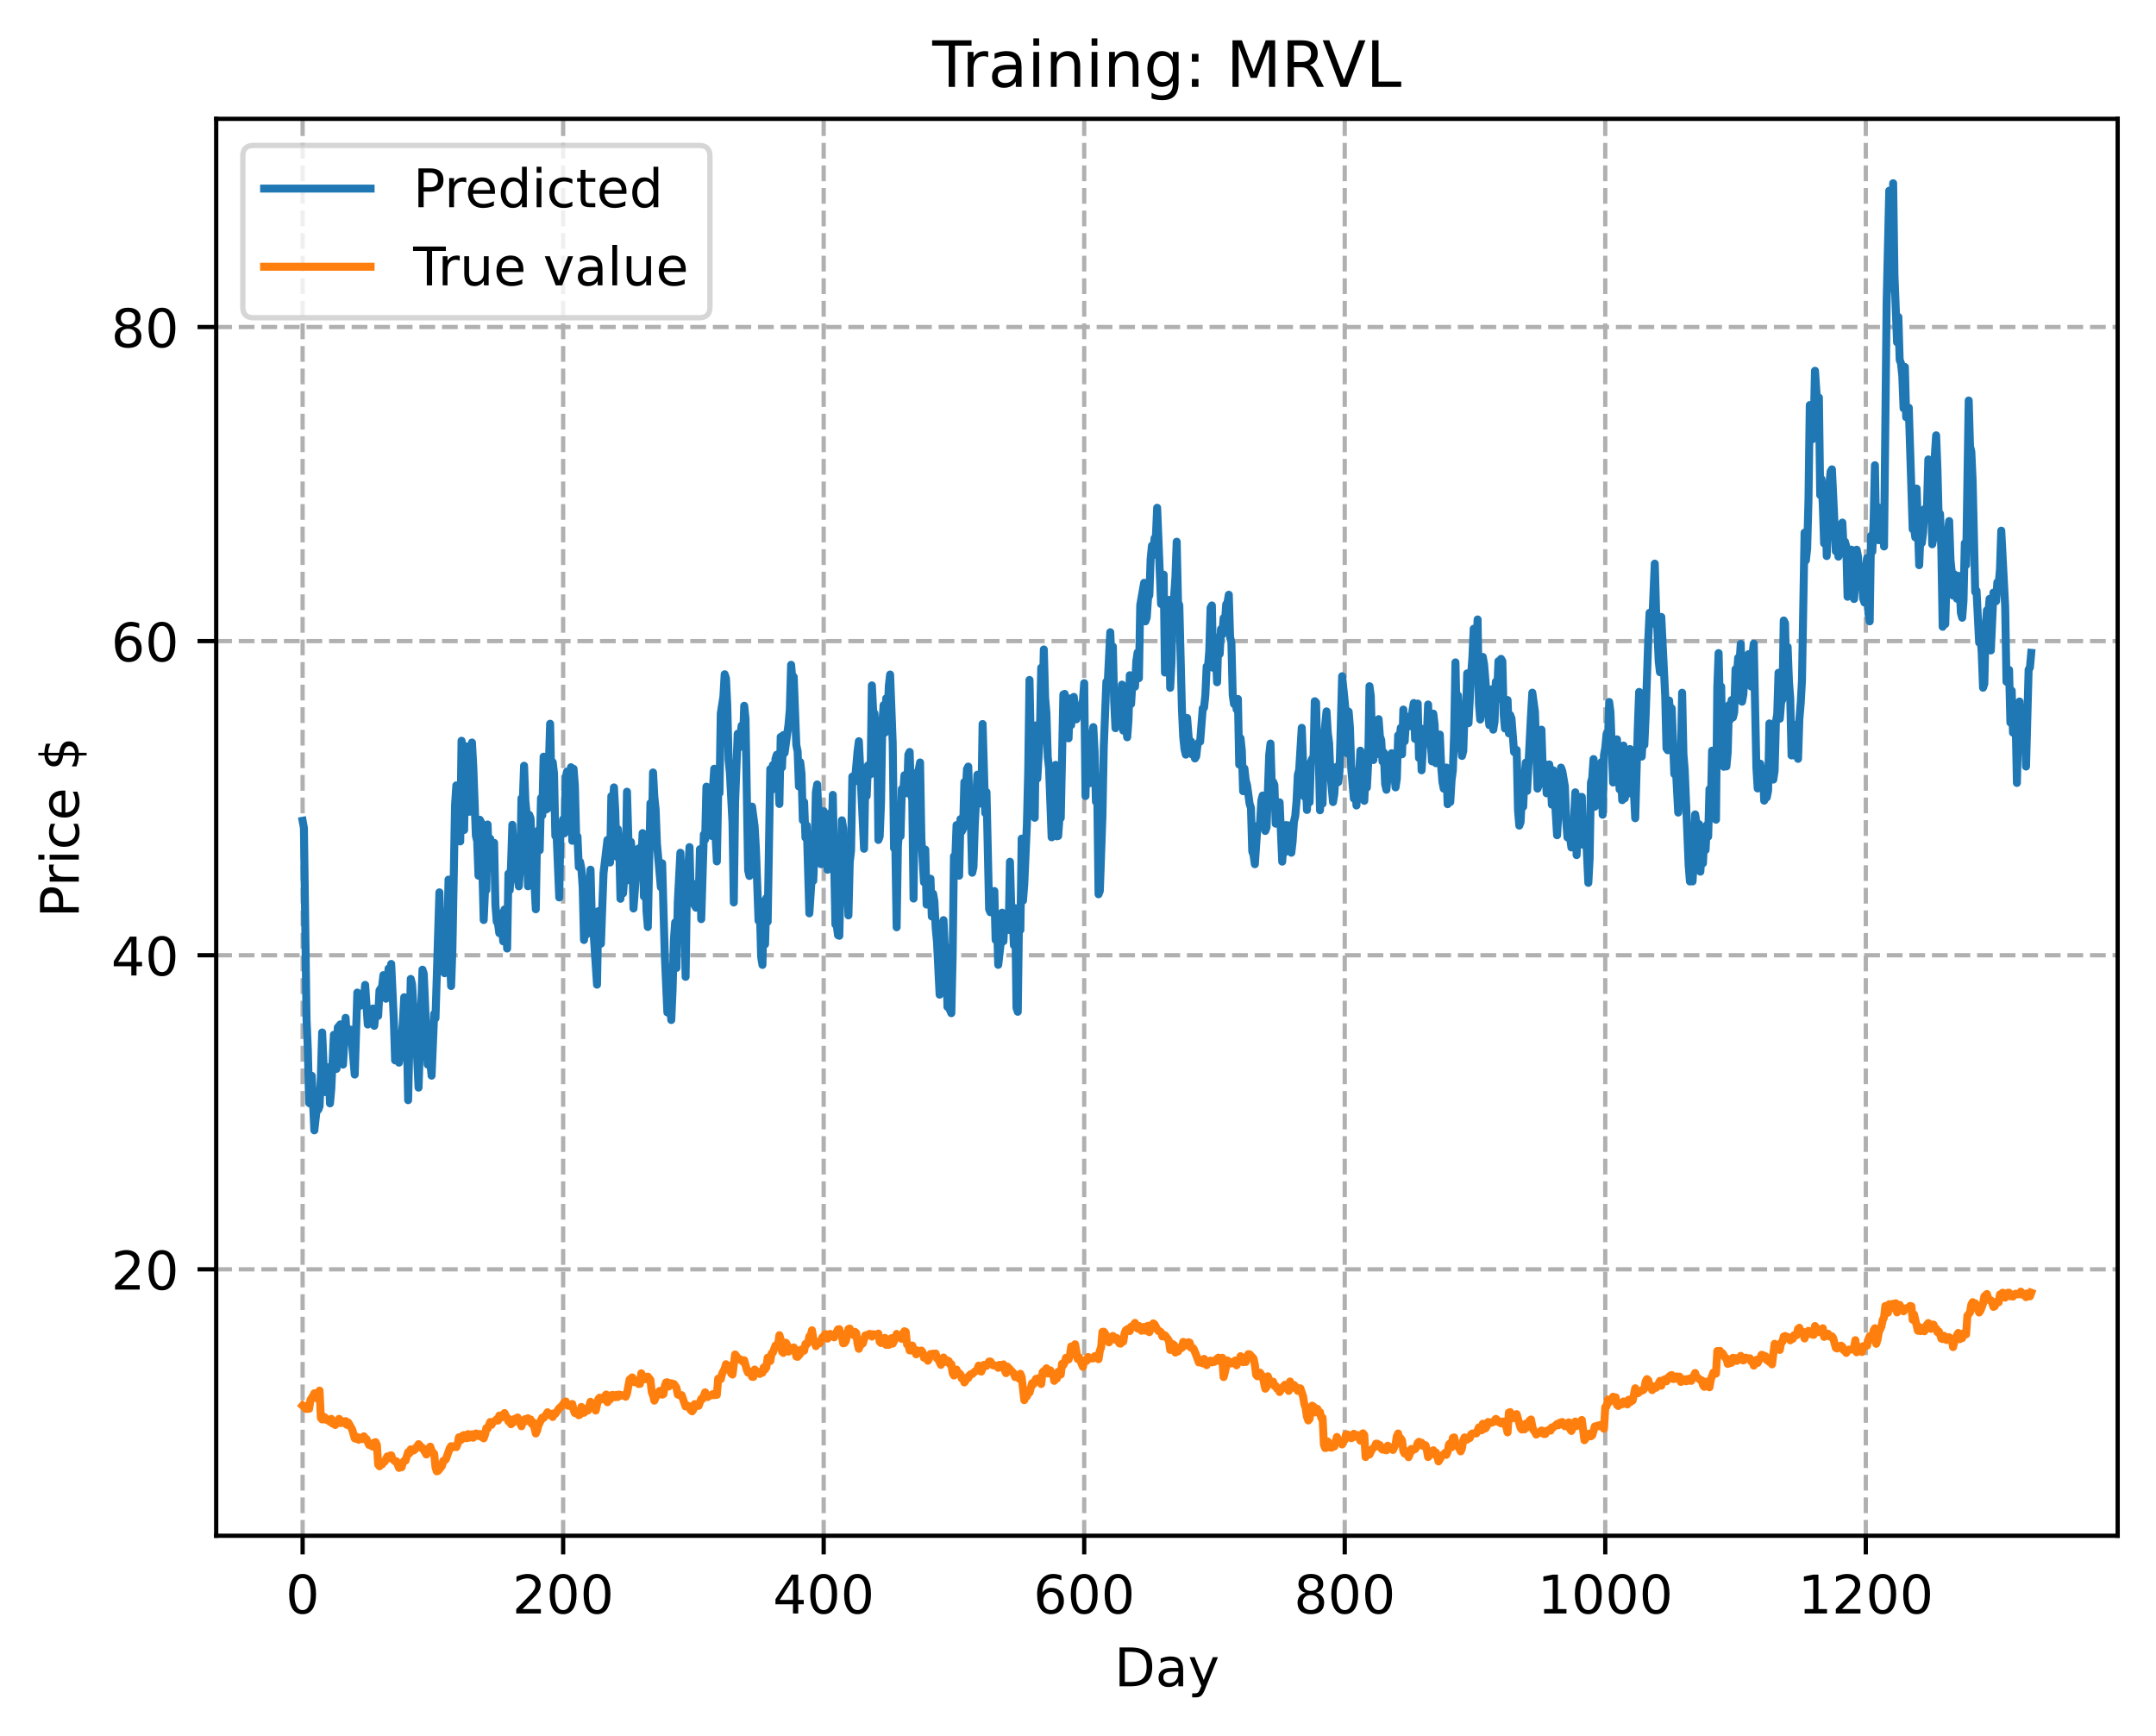 <?xml version="1.0" encoding="utf-8" standalone="no"?>
<!DOCTYPE svg PUBLIC "-//W3C//DTD SVG 1.1//EN"
  "http://www.w3.org/Graphics/SVG/1.1/DTD/svg11.dtd">
<!-- Created with matplotlib (https://matplotlib.org/) -->
<svg height="325.986pt" version="1.1" viewBox="0 0 404.923 325.986" width="404.923pt" xmlns="http://www.w3.org/2000/svg" xmlns:xlink="http://www.w3.org/1999/xlink">
 <defs>
  <style type="text/css">
*{stroke-linecap:butt;stroke-linejoin:round;}
  </style>
 </defs>
 <g id="figure_1">
  <g id="patch_1">
   <path d="M 0 325.986 
L 404.923 325.986 
L 404.923 0 
L 0 0 
z
" style="fill:#ffffff;"/>
  </g>
  <g id="axes_1">
   <g id="patch_2">
    <path d="M 40.603 288.43 
L 397.723 288.43 
L 397.723 22.318 
L 40.603 22.318 
z
" style="fill:#ffffff;"/>
   </g>
   <g id="matplotlib.axis_1">
    <g id="xtick_1">
     <g id="line2d_1">
      <path clip-path="url(#p9b9d8ff6da)" d="M 56.836 288.43 
L 56.836 22.318 
" style="fill:none;stroke:#b0b0b0;stroke-dasharray:2.96,1.28;stroke-dashoffset:0;stroke-width:0.8;"/>
     </g>
     <g id="line2d_2">
      <defs>
       <path d="M 0 0 
L 0 3.5 
" id="mc25fd26ff4" style="stroke:#000000;stroke-width:0.8;"/>
      </defs>
      <g>
       <use style="stroke:#000000;stroke-width:0.8;" x="56.836" xlink:href="#mc25fd26ff4" y="288.43"/>
      </g>
     </g>
     <g id="text_1">
      <!-- 0 -->
      <defs>
       <path d="M 31.781 66.406 
Q 24.172 66.406 20.328 58.906 
Q 16.5 51.422 16.5 36.375 
Q 16.5 21.391 20.328 13.891 
Q 24.172 6.391 31.781 6.391 
Q 39.453 6.391 43.281 13.891 
Q 47.125 21.391 47.125 36.375 
Q 47.125 51.422 43.281 58.906 
Q 39.453 66.406 31.781 66.406 
z
M 31.781 74.219 
Q 44.047 74.219 50.516 64.516 
Q 56.984 54.828 56.984 36.375 
Q 56.984 17.969 50.516 8.266 
Q 44.047 -1.422 31.781 -1.422 
Q 19.531 -1.422 13.062 8.266 
Q 6.594 17.969 6.594 36.375 
Q 6.594 54.828 13.062 64.516 
Q 19.531 74.219 31.781 74.219 
z
" id="DejaVuSans-48"/>
      </defs>
      <g transform="translate(53.655 303.029)scale(0.1 -0.1)">
       <use xlink:href="#DejaVuSans-48"/>
      </g>
     </g>
    </g>
    <g id="xtick_2">
     <g id="line2d_3">
      <path clip-path="url(#p9b9d8ff6da)" d="M 105.766 288.43 
L 105.766 22.318 
" style="fill:none;stroke:#b0b0b0;stroke-dasharray:2.96,1.28;stroke-dashoffset:0;stroke-width:0.8;"/>
     </g>
     <g id="line2d_4">
      <g>
       <use style="stroke:#000000;stroke-width:0.8;" x="105.766" xlink:href="#mc25fd26ff4" y="288.43"/>
      </g>
     </g>
     <g id="text_2">
      <!-- 200 -->
      <defs>
       <path d="M 19.188 8.297 
L 53.609 8.297 
L 53.609 0 
L 7.328 0 
L 7.328 8.297 
Q 12.938 14.109 22.625 23.891 
Q 32.328 33.688 34.812 36.531 
Q 39.547 41.844 41.422 45.531 
Q 43.312 49.219 43.312 52.781 
Q 43.312 58.594 39.234 62.25 
Q 35.156 65.922 28.609 65.922 
Q 23.969 65.922 18.812 64.312 
Q 13.672 62.703 7.812 59.422 
L 7.812 69.391 
Q 13.766 71.781 18.938 73 
Q 24.125 74.219 28.422 74.219 
Q 39.75 74.219 46.484 68.547 
Q 53.219 62.891 53.219 53.422 
Q 53.219 48.922 51.531 44.891 
Q 49.859 40.875 45.406 35.406 
Q 44.188 33.984 37.641 27.219 
Q 31.109 20.453 19.188 8.297 
z
" id="DejaVuSans-50"/>
      </defs>
      <g transform="translate(96.223 303.029)scale(0.1 -0.1)">
       <use xlink:href="#DejaVuSans-50"/>
       <use x="63.623" xlink:href="#DejaVuSans-48"/>
       <use x="127.246" xlink:href="#DejaVuSans-48"/>
      </g>
     </g>
    </g>
    <g id="xtick_3">
     <g id="line2d_5">
      <path clip-path="url(#p9b9d8ff6da)" d="M 154.697 288.43 
L 154.697 22.318 
" style="fill:none;stroke:#b0b0b0;stroke-dasharray:2.96,1.28;stroke-dashoffset:0;stroke-width:0.8;"/>
     </g>
     <g id="line2d_6">
      <g>
       <use style="stroke:#000000;stroke-width:0.8;" x="154.697" xlink:href="#mc25fd26ff4" y="288.43"/>
      </g>
     </g>
     <g id="text_3">
      <!-- 400 -->
      <defs>
       <path d="M 37.797 64.312 
L 12.891 25.391 
L 37.797 25.391 
z
M 35.203 72.906 
L 47.609 72.906 
L 47.609 25.391 
L 58.016 25.391 
L 58.016 17.188 
L 47.609 17.188 
L 47.609 0 
L 37.797 0 
L 37.797 17.188 
L 4.891 17.188 
L 4.891 26.703 
z
" id="DejaVuSans-52"/>
      </defs>
      <g transform="translate(145.153 303.029)scale(0.1 -0.1)">
       <use xlink:href="#DejaVuSans-52"/>
       <use x="63.623" xlink:href="#DejaVuSans-48"/>
       <use x="127.246" xlink:href="#DejaVuSans-48"/>
      </g>
     </g>
    </g>
    <g id="xtick_4">
     <g id="line2d_7">
      <path clip-path="url(#p9b9d8ff6da)" d="M 203.628 288.43 
L 203.628 22.318 
" style="fill:none;stroke:#b0b0b0;stroke-dasharray:2.96,1.28;stroke-dashoffset:0;stroke-width:0.8;"/>
     </g>
     <g id="line2d_8">
      <g>
       <use style="stroke:#000000;stroke-width:0.8;" x="203.628" xlink:href="#mc25fd26ff4" y="288.43"/>
      </g>
     </g>
     <g id="text_4">
      <!-- 600 -->
      <defs>
       <path d="M 33.016 40.375 
Q 26.375 40.375 22.484 35.828 
Q 18.609 31.297 18.609 23.391 
Q 18.609 15.531 22.484 10.953 
Q 26.375 6.391 33.016 6.391 
Q 39.656 6.391 43.531 10.953 
Q 47.406 15.531 47.406 23.391 
Q 47.406 31.297 43.531 35.828 
Q 39.656 40.375 33.016 40.375 
z
M 52.594 71.297 
L 52.594 62.312 
Q 48.875 64.062 45.094 64.984 
Q 41.312 65.922 37.594 65.922 
Q 27.828 65.922 22.672 59.328 
Q 17.531 52.734 16.797 39.406 
Q 19.672 43.656 24.016 45.922 
Q 28.375 48.188 33.594 48.188 
Q 44.578 48.188 50.953 41.516 
Q 57.328 34.859 57.328 23.391 
Q 57.328 12.156 50.688 5.359 
Q 44.047 -1.422 33.016 -1.422 
Q 20.359 -1.422 13.672 8.266 
Q 6.984 17.969 6.984 36.375 
Q 6.984 53.656 15.188 63.938 
Q 23.391 74.219 37.203 74.219 
Q 40.922 74.219 44.703 73.484 
Q 48.484 72.75 52.594 71.297 
z
" id="DejaVuSans-54"/>
      </defs>
      <g transform="translate(194.084 303.029)scale(0.1 -0.1)">
       <use xlink:href="#DejaVuSans-54"/>
       <use x="63.623" xlink:href="#DejaVuSans-48"/>
       <use x="127.246" xlink:href="#DejaVuSans-48"/>
      </g>
     </g>
    </g>
    <g id="xtick_5">
     <g id="line2d_9">
      <path clip-path="url(#p9b9d8ff6da)" d="M 252.558 288.43 
L 252.558 22.318 
" style="fill:none;stroke:#b0b0b0;stroke-dasharray:2.96,1.28;stroke-dashoffset:0;stroke-width:0.8;"/>
     </g>
     <g id="line2d_10">
      <g>
       <use style="stroke:#000000;stroke-width:0.8;" x="252.558" xlink:href="#mc25fd26ff4" y="288.43"/>
      </g>
     </g>
     <g id="text_5">
      <!-- 800 -->
      <defs>
       <path d="M 31.781 34.625 
Q 24.75 34.625 20.719 30.859 
Q 16.703 27.094 16.703 20.516 
Q 16.703 13.922 20.719 10.156 
Q 24.75 6.391 31.781 6.391 
Q 38.812 6.391 42.859 10.172 
Q 46.922 13.969 46.922 20.516 
Q 46.922 27.094 42.891 30.859 
Q 38.875 34.625 31.781 34.625 
z
M 21.922 38.812 
Q 15.578 40.375 12.031 44.719 
Q 8.5 49.078 8.5 55.328 
Q 8.5 64.062 14.719 69.141 
Q 20.953 74.219 31.781 74.219 
Q 42.672 74.219 48.875 69.141 
Q 55.078 64.062 55.078 55.328 
Q 55.078 49.078 51.531 44.719 
Q 48 40.375 41.703 38.812 
Q 48.828 37.156 52.797 32.312 
Q 56.781 27.484 56.781 20.516 
Q 56.781 9.906 50.312 4.234 
Q 43.844 -1.422 31.781 -1.422 
Q 19.734 -1.422 13.25 4.234 
Q 6.781 9.906 6.781 20.516 
Q 6.781 27.484 10.781 32.312 
Q 14.797 37.156 21.922 38.812 
z
M 18.312 54.391 
Q 18.312 48.734 21.844 45.562 
Q 25.391 42.391 31.781 42.391 
Q 38.141 42.391 41.719 45.562 
Q 45.312 48.734 45.312 54.391 
Q 45.312 60.062 41.719 63.234 
Q 38.141 66.406 31.781 66.406 
Q 25.391 66.406 21.844 63.234 
Q 18.312 60.062 18.312 54.391 
z
" id="DejaVuSans-56"/>
      </defs>
      <g transform="translate(243.015 303.029)scale(0.1 -0.1)">
       <use xlink:href="#DejaVuSans-56"/>
       <use x="63.623" xlink:href="#DejaVuSans-48"/>
       <use x="127.246" xlink:href="#DejaVuSans-48"/>
      </g>
     </g>
    </g>
    <g id="xtick_6">
     <g id="line2d_11">
      <path clip-path="url(#p9b9d8ff6da)" d="M 301.489 288.43 
L 301.489 22.318 
" style="fill:none;stroke:#b0b0b0;stroke-dasharray:2.96,1.28;stroke-dashoffset:0;stroke-width:0.8;"/>
     </g>
     <g id="line2d_12">
      <g>
       <use style="stroke:#000000;stroke-width:0.8;" x="301.489" xlink:href="#mc25fd26ff4" y="288.43"/>
      </g>
     </g>
     <g id="text_6">
      <!-- 1000 -->
      <defs>
       <path d="M 12.406 8.297 
L 28.516 8.297 
L 28.516 63.922 
L 10.984 60.406 
L 10.984 69.391 
L 28.422 72.906 
L 38.281 72.906 
L 38.281 8.297 
L 54.391 8.297 
L 54.391 0 
L 12.406 0 
z
" id="DejaVuSans-49"/>
      </defs>
      <g transform="translate(288.764 303.029)scale(0.1 -0.1)">
       <use xlink:href="#DejaVuSans-49"/>
       <use x="63.623" xlink:href="#DejaVuSans-48"/>
       <use x="127.246" xlink:href="#DejaVuSans-48"/>
       <use x="190.869" xlink:href="#DejaVuSans-48"/>
      </g>
     </g>
    </g>
    <g id="xtick_7">
     <g id="line2d_13">
      <path clip-path="url(#p9b9d8ff6da)" d="M 350.419 288.43 
L 350.419 22.318 
" style="fill:none;stroke:#b0b0b0;stroke-dasharray:2.96,1.28;stroke-dashoffset:0;stroke-width:0.8;"/>
     </g>
     <g id="line2d_14">
      <g>
       <use style="stroke:#000000;stroke-width:0.8;" x="350.419" xlink:href="#mc25fd26ff4" y="288.43"/>
      </g>
     </g>
     <g id="text_7">
      <!-- 1200 -->
      <g transform="translate(337.694 303.029)scale(0.1 -0.1)">
       <use xlink:href="#DejaVuSans-49"/>
       <use x="63.623" xlink:href="#DejaVuSans-50"/>
       <use x="127.246" xlink:href="#DejaVuSans-48"/>
       <use x="190.869" xlink:href="#DejaVuSans-48"/>
      </g>
     </g>
    </g>
    <g id="text_8">
     <!-- Day -->
     <defs>
      <path d="M 19.672 64.797 
L 19.672 8.109 
L 31.594 8.109 
Q 46.688 8.109 53.688 14.938 
Q 60.688 21.781 60.688 36.531 
Q 60.688 51.172 53.688 57.984 
Q 46.688 64.797 31.594 64.797 
z
M 9.812 72.906 
L 30.078 72.906 
Q 51.266 72.906 61.172 64.094 
Q 71.094 55.281 71.094 36.531 
Q 71.094 17.672 61.125 8.828 
Q 51.172 0 30.078 0 
L 9.812 0 
z
" id="DejaVuSans-68"/>
      <path d="M 34.281 27.484 
Q 23.391 27.484 19.188 25 
Q 14.984 22.516 14.984 16.5 
Q 14.984 11.719 18.141 8.906 
Q 21.297 6.109 26.703 6.109 
Q 34.188 6.109 38.703 11.406 
Q 43.219 16.703 43.219 25.484 
L 43.219 27.484 
z
M 52.203 31.203 
L 52.203 0 
L 43.219 0 
L 43.219 8.297 
Q 40.141 3.328 35.547 0.953 
Q 30.953 -1.422 24.312 -1.422 
Q 15.922 -1.422 10.953 3.297 
Q 6 8.016 6 15.922 
Q 6 25.141 12.172 29.828 
Q 18.359 34.516 30.609 34.516 
L 43.219 34.516 
L 43.219 35.406 
Q 43.219 41.609 39.141 45 
Q 35.062 48.391 27.688 48.391 
Q 23 48.391 18.547 47.266 
Q 14.109 46.141 10.016 43.891 
L 10.016 52.203 
Q 14.938 54.109 19.578 55.047 
Q 24.219 56 28.609 56 
Q 40.484 56 46.344 49.844 
Q 52.203 43.703 52.203 31.203 
z
" id="DejaVuSans-97"/>
      <path d="M 32.172 -5.078 
Q 28.375 -14.844 24.75 -17.812 
Q 21.141 -20.797 15.094 -20.797 
L 7.906 -20.797 
L 7.906 -13.281 
L 13.188 -13.281 
Q 16.891 -13.281 18.938 -11.516 
Q 21 -9.766 23.484 -3.219 
L 25.094 0.875 
L 2.984 54.688 
L 12.5 54.688 
L 29.594 11.922 
L 46.688 54.688 
L 56.203 54.688 
z
" id="DejaVuSans-121"/>
     </defs>
     <g transform="translate(209.29 316.707)scale(0.1 -0.1)">
      <use xlink:href="#DejaVuSans-68"/>
      <use x="77.002" xlink:href="#DejaVuSans-97"/>
      <use x="138.281" xlink:href="#DejaVuSans-121"/>
     </g>
    </g>
   </g>
   <g id="matplotlib.axis_2">
    <g id="ytick_1">
     <g id="line2d_15">
      <path clip-path="url(#p9b9d8ff6da)" d="M 40.603 238.4 
L 397.723 238.4 
" style="fill:none;stroke:#b0b0b0;stroke-dasharray:2.96,1.28;stroke-dashoffset:0;stroke-width:0.8;"/>
     </g>
     <g id="line2d_16">
      <defs>
       <path d="M 0 0 
L -3.5 0 
" id="mf99f908c9d" style="stroke:#000000;stroke-width:0.8;"/>
      </defs>
      <g>
       <use style="stroke:#000000;stroke-width:0.8;" x="40.603" xlink:href="#mf99f908c9d" y="238.4"/>
      </g>
     </g>
     <g id="text_9">
      <!-- 20 -->
      <g transform="translate(20.878 242.199)scale(0.1 -0.1)">
       <use xlink:href="#DejaVuSans-50"/>
       <use x="63.623" xlink:href="#DejaVuSans-48"/>
      </g>
     </g>
    </g>
    <g id="ytick_2">
     <g id="line2d_17">
      <path clip-path="url(#p9b9d8ff6da)" d="M 40.603 179.405 
L 397.723 179.405 
" style="fill:none;stroke:#b0b0b0;stroke-dasharray:2.96,1.28;stroke-dashoffset:0;stroke-width:0.8;"/>
     </g>
     <g id="line2d_18">
      <g>
       <use style="stroke:#000000;stroke-width:0.8;" x="40.603" xlink:href="#mf99f908c9d" y="179.405"/>
      </g>
     </g>
     <g id="text_10">
      <!-- 40 -->
      <g transform="translate(20.878 183.204)scale(0.1 -0.1)">
       <use xlink:href="#DejaVuSans-52"/>
       <use x="63.623" xlink:href="#DejaVuSans-48"/>
      </g>
     </g>
    </g>
    <g id="ytick_3">
     <g id="line2d_19">
      <path clip-path="url(#p9b9d8ff6da)" d="M 40.603 120.41 
L 397.723 120.41 
" style="fill:none;stroke:#b0b0b0;stroke-dasharray:2.96,1.28;stroke-dashoffset:0;stroke-width:0.8;"/>
     </g>
     <g id="line2d_20">
      <g>
       <use style="stroke:#000000;stroke-width:0.8;" x="40.603" xlink:href="#mf99f908c9d" y="120.41"/>
      </g>
     </g>
     <g id="text_11">
      <!-- 60 -->
      <g transform="translate(20.878 124.209)scale(0.1 -0.1)">
       <use xlink:href="#DejaVuSans-54"/>
       <use x="63.623" xlink:href="#DejaVuSans-48"/>
      </g>
     </g>
    </g>
    <g id="ytick_4">
     <g id="line2d_21">
      <path clip-path="url(#p9b9d8ff6da)" d="M 40.603 61.415 
L 397.723 61.415 
" style="fill:none;stroke:#b0b0b0;stroke-dasharray:2.96,1.28;stroke-dashoffset:0;stroke-width:0.8;"/>
     </g>
     <g id="line2d_22">
      <g>
       <use style="stroke:#000000;stroke-width:0.8;" x="40.603" xlink:href="#mf99f908c9d" y="61.415"/>
      </g>
     </g>
     <g id="text_12">
      <!-- 80 -->
      <g transform="translate(20.878 65.214)scale(0.1 -0.1)">
       <use xlink:href="#DejaVuSans-56"/>
       <use x="63.623" xlink:href="#DejaVuSans-48"/>
      </g>
     </g>
    </g>
    <g id="text_13">
     <!-- Price $ -->
     <defs>
      <path d="M 19.672 64.797 
L 19.672 37.406 
L 32.078 37.406 
Q 38.969 37.406 42.719 40.969 
Q 46.484 44.531 46.484 51.125 
Q 46.484 57.672 42.719 61.234 
Q 38.969 64.797 32.078 64.797 
z
M 9.812 72.906 
L 32.078 72.906 
Q 44.344 72.906 50.609 67.359 
Q 56.891 61.812 56.891 51.125 
Q 56.891 40.328 50.609 34.812 
Q 44.344 29.297 32.078 29.297 
L 19.672 29.297 
L 19.672 0 
L 9.812 0 
z
" id="DejaVuSans-80"/>
      <path d="M 41.109 46.297 
Q 39.594 47.172 37.812 47.578 
Q 36.031 48 33.891 48 
Q 26.266 48 22.188 43.047 
Q 18.109 38.094 18.109 28.812 
L 18.109 0 
L 9.078 0 
L 9.078 54.688 
L 18.109 54.688 
L 18.109 46.188 
Q 20.953 51.172 25.484 53.578 
Q 30.031 56 36.531 56 
Q 37.453 56 38.578 55.875 
Q 39.703 55.766 41.062 55.516 
z
" id="DejaVuSans-114"/>
      <path d="M 9.422 54.688 
L 18.406 54.688 
L 18.406 0 
L 9.422 0 
z
M 9.422 75.984 
L 18.406 75.984 
L 18.406 64.594 
L 9.422 64.594 
z
" id="DejaVuSans-105"/>
      <path d="M 48.781 52.594 
L 48.781 44.188 
Q 44.969 46.297 41.141 47.344 
Q 37.312 48.391 33.406 48.391 
Q 24.656 48.391 19.812 42.844 
Q 14.984 37.312 14.984 27.297 
Q 14.984 17.281 19.812 11.734 
Q 24.656 6.203 33.406 6.203 
Q 37.312 6.203 41.141 7.25 
Q 44.969 8.297 48.781 10.406 
L 48.781 2.094 
Q 45.016 0.344 40.984 -0.531 
Q 36.969 -1.422 32.422 -1.422 
Q 20.062 -1.422 12.781 6.344 
Q 5.516 14.109 5.516 27.297 
Q 5.516 40.672 12.859 48.328 
Q 20.219 56 33.016 56 
Q 37.156 56 41.109 55.141 
Q 45.062 54.297 48.781 52.594 
z
" id="DejaVuSans-99"/>
      <path d="M 56.203 29.594 
L 56.203 25.203 
L 14.891 25.203 
Q 15.484 15.922 20.484 11.062 
Q 25.484 6.203 34.422 6.203 
Q 39.594 6.203 44.453 7.469 
Q 49.312 8.734 54.109 11.281 
L 54.109 2.781 
Q 49.266 0.734 44.188 -0.344 
Q 39.109 -1.422 33.891 -1.422 
Q 20.797 -1.422 13.156 6.188 
Q 5.516 13.812 5.516 26.812 
Q 5.516 40.234 12.766 48.109 
Q 20.016 56 32.328 56 
Q 43.359 56 49.781 48.891 
Q 56.203 41.797 56.203 29.594 
z
M 47.219 32.234 
Q 47.125 39.594 43.094 43.984 
Q 39.062 48.391 32.422 48.391 
Q 24.906 48.391 20.391 44.141 
Q 15.875 39.891 15.188 32.172 
z
" id="DejaVuSans-101"/>
      <path id="DejaVuSans-32"/>
      <path d="M 33.797 -14.703 
L 28.906 -14.703 
L 28.859 0 
Q 23.734 0.094 18.609 1.188 
Q 13.484 2.297 8.297 4.5 
L 8.297 13.281 
Q 13.281 10.156 18.375 8.562 
Q 23.484 6.984 28.906 6.938 
L 28.906 29.203 
Q 18.109 30.953 13.203 35.156 
Q 8.297 39.359 8.297 46.688 
Q 8.297 54.641 13.625 59.219 
Q 18.953 63.812 28.906 64.5 
L 28.906 75.984 
L 33.797 75.984 
L 33.797 64.656 
Q 38.328 64.453 42.578 63.688 
Q 46.828 62.938 50.875 61.625 
L 50.875 53.078 
Q 46.828 55.125 42.547 56.25 
Q 38.281 57.375 33.797 57.562 
L 33.797 36.719 
Q 44.875 35.016 50.094 30.609 
Q 55.328 26.219 55.328 18.609 
Q 55.328 10.359 49.781 5.594 
Q 44.234 0.828 33.797 0.094 
z
M 28.906 37.594 
L 28.906 57.625 
Q 23.25 56.984 20.266 54.391 
Q 17.281 51.812 17.281 47.516 
Q 17.281 43.312 20.031 40.969 
Q 22.797 38.625 28.906 37.594 
z
M 33.797 28.219 
L 33.797 7.078 
Q 39.984 7.906 43.141 10.594 
Q 46.297 13.281 46.297 17.672 
Q 46.297 21.969 43.281 24.5 
Q 40.281 27.047 33.797 28.219 
z
" id="DejaVuSans-36"/>
     </defs>
     <g transform="translate(14.798 172.342)rotate(-90)scale(0.1 -0.1)">
      <use xlink:href="#DejaVuSans-80"/>
      <use x="58.553" xlink:href="#DejaVuSans-114"/>
      <use x="99.666" xlink:href="#DejaVuSans-105"/>
      <use x="127.449" xlink:href="#DejaVuSans-99"/>
      <use x="182.43" xlink:href="#DejaVuSans-101"/>
      <use x="243.953" xlink:href="#DejaVuSans-32"/>
      <use x="275.74" xlink:href="#DejaVuSans-36"/>
     </g>
    </g>
   </g>
   <g id="line2d_23">
    <path clip-path="url(#p9b9d8ff6da)" d="M 56.836 154.151 
L 57.081 155.51 
L 57.57 191.418 
L 57.814 197.03 
L 58.059 207.146 
L 58.304 207.302 
L 58.548 202.041 
L 59.038 212.293 
L 59.527 207.849 
L 59.772 208.429 
L 60.016 207.788 
L 60.261 202.245 
L 60.506 193.909 
L 60.995 205.08 
L 61.24 205.134 
L 61.484 203.289 
L 61.729 200.438 
L 61.974 207.229 
L 62.218 204.522 
L 62.708 194.34 
L 62.952 195.656 
L 63.197 200.756 
L 63.441 192.972 
L 63.931 192.384 
L 64.42 199.945 
L 64.909 191.163 
L 65.154 195.29 
L 65.399 195.018 
L 65.643 193.926 
L 65.888 193.374 
L 66.622 201.819 
L 67.111 186.417 
L 67.601 188.921 
L 67.845 188.199 
L 68.335 187.54 
L 68.579 184.973 
L 69.069 192.424 
L 69.313 191.741 
L 69.558 190.371 
L 69.802 190.753 
L 70.047 189.407 
L 70.292 192.662 
L 70.536 190.226 
L 70.781 190.221 
L 71.026 190.795 
L 71.27 186.015 
L 71.76 185.288 
L 72.004 183.143 
L 72.249 186.054 
L 72.494 187.577 
L 72.983 181.903 
L 73.228 182.609 
L 73.472 181.037 
L 73.962 191.411 
L 74.206 199.155 
L 74.451 196.912 
L 74.696 198.961 
L 74.94 199.583 
L 75.185 197.804 
L 75.674 191.856 
L 75.919 187.289 
L 76.408 193.936 
L 76.653 206.63 
L 77.142 183.853 
L 77.387 184.829 
L 77.631 188.811 
L 77.876 189.011 
L 78.61 204.267 
L 79.344 182.119 
L 79.589 182.896 
L 80.323 199.943 
L 80.567 198.202 
L 80.812 199.435 
L 81.056 202.021 
L 81.546 190.402 
L 81.79 191.247 
L 82.524 167.596 
L 82.769 175.942 
L 83.014 172.186 
L 83.258 181.787 
L 83.503 182.782 
L 83.748 173.647 
L 83.992 177.501 
L 84.237 165.202 
L 84.482 179.015 
L 84.726 185.192 
L 84.971 178.122 
L 85.46 151.298 
L 85.705 147.503 
L 86.194 157.343 
L 86.439 158.032 
L 86.684 139.122 
L 86.928 140.46 
L 87.173 155.885 
L 87.417 140.293 
L 87.662 140.187 
L 87.907 140.428 
L 88.151 152.465 
L 88.396 151.596 
L 88.641 139.457 
L 88.885 143.935 
L 89.375 156.968 
L 89.619 157.943 
L 89.864 164.467 
L 90.109 153.962 
L 90.353 154.42 
L 90.843 172.79 
L 91.087 167.339 
L 91.332 167.178 
L 91.577 154.854 
L 91.821 162.187 
L 92.066 157.506 
L 92.311 160.539 
L 92.555 159.94 
L 92.8 158.29 
L 93.044 169.896 
L 93.289 173.101 
L 93.534 173.488 
L 93.778 175.263 
L 94.023 171.568 
L 94.512 176.804 
L 94.757 170.802 
L 95.002 171.951 
L 95.246 178.149 
L 95.491 164.08 
L 95.736 167.181 
L 95.98 162.513 
L 96.225 154.909 
L 96.47 160.799 
L 96.714 163.63 
L 96.959 165.148 
L 97.204 164.751 
L 97.448 166.47 
L 97.693 162.983 
L 97.938 149.935 
L 98.182 150.524 
L 98.427 143.818 
L 98.672 150.468 
L 98.916 152.864 
L 99.161 166.45 
L 99.405 153.042 
L 99.65 153.725 
L 99.895 160.185 
L 100.139 156.526 
L 100.384 166.055 
L 100.629 170.774 
L 100.873 156.568 
L 101.118 155.947 
L 101.363 159.683 
L 101.607 149.884 
L 101.852 153.131 
L 102.097 142.112 
L 102.341 146.131 
L 102.586 152.033 
L 102.831 151.859 
L 103.32 135.928 
L 103.565 147.806 
L 103.809 143.156 
L 104.054 145.301 
L 104.299 157.017 
L 104.543 156.927 
L 105.032 168.554 
L 105.277 154.755 
L 105.522 156.424 
L 105.766 153.862 
L 106.011 156.509 
L 106.256 145.983 
L 106.5 144.906 
L 106.99 153.594 
L 107.234 144.099 
L 107.479 157.913 
L 107.724 144.394 
L 107.968 147.552 
L 108.213 157.113 
L 108.458 157.103 
L 108.702 162.844 
L 108.947 161.879 
L 109.192 163.183 
L 109.436 166.65 
L 109.681 176.546 
L 109.926 174.248 
L 110.17 175.491 
L 110.415 172.911 
L 110.66 166.119 
L 110.904 163.339 
L 111.149 172.435 
L 111.393 173.804 
L 112.127 184.938 
L 112.372 171.13 
L 112.617 172.589 
L 112.861 177.242 
L 113.351 163.972 
L 114.085 157.745 
L 114.329 159.192 
L 114.574 161.994 
L 114.819 149.528 
L 115.063 151.611 
L 115.308 147.883 
L 115.553 152.355 
L 115.797 160.9 
L 116.042 155.732 
L 116.287 158.415 
L 116.531 168.804 
L 116.776 157.582 
L 117.02 167.787 
L 117.265 164.462 
L 117.51 164.362 
L 117.754 148.694 
L 118.244 165.349 
L 118.488 158.122 
L 118.733 160.403 
L 118.978 170.625 
L 119.467 164.013 
L 119.712 164.605 
L 119.956 159.344 
L 120.201 162.225 
L 120.446 161.47 
L 120.69 156.469 
L 120.935 168.373 
L 121.18 162.259 
L 121.424 171.102 
L 121.669 174.101 
L 122.158 150.861 
L 122.403 157.521 
L 122.648 145.078 
L 122.892 149.656 
L 123.137 152.034 
L 123.381 158.445 
L 124.115 166.629 
L 124.36 162.13 
L 124.849 179.206 
L 125.339 190.153 
L 125.583 182.46 
L 125.828 188.378 
L 126.073 191.568 
L 126.317 185.984 
L 126.562 176.523 
L 126.807 173.239 
L 127.051 181.794 
L 127.296 169.393 
L 127.785 160.152 
L 128.03 167.105 
L 128.275 163.547 
L 128.519 170.453 
L 128.764 183.464 
L 129.008 167.153 
L 129.498 159.095 
L 129.742 168.358 
L 129.987 169.59 
L 130.232 165.996 
L 130.476 170.085 
L 130.721 170.481 
L 130.966 167.866 
L 131.21 169.281 
L 131.455 159.494 
L 131.7 172.627 
L 132.189 156.715 
L 132.434 157.673 
L 132.678 147.745 
L 132.923 149.316 
L 133.168 153.987 
L 133.412 152.672 
L 133.657 156.997 
L 133.902 147.951 
L 134.146 144.385 
L 134.391 157.038 
L 134.636 161.786 
L 134.88 149.188 
L 135.125 148.961 
L 135.369 134.007 
L 135.859 130.84 
L 136.103 126.633 
L 136.348 127.394 
L 136.593 132.537 
L 136.837 142.679 
L 137.082 145.159 
L 137.571 154.507 
L 137.816 169.496 
L 138.061 150.664 
L 138.55 137.806 
L 138.795 140.421 
L 139.284 136.287 
L 139.529 139.655 
L 139.773 132.555 
L 140.018 135.003 
L 140.507 163.438 
L 140.752 164.519 
L 141.241 151.491 
L 141.73 155.214 
L 141.975 159.512 
L 142.464 172.924 
L 142.709 170.808 
L 142.954 179.703 
L 143.198 181.222 
L 143.443 169.245 
L 143.688 177.349 
L 143.932 168.667 
L 144.177 173.115 
L 144.666 144.439 
L 144.911 148.396 
L 145.156 143.691 
L 145.4 146.718 
L 145.645 142.542 
L 145.89 141.745 
L 146.134 144.941 
L 146.379 150.998 
L 146.624 138.399 
L 146.868 144.134 
L 147.113 138.058 
L 147.357 141.41 
L 147.847 137.82 
L 148.091 136.07 
L 148.336 133.269 
L 148.581 124.856 
L 148.825 127.667 
L 149.07 127.117 
L 149.559 139.912 
L 149.804 141.14 
L 150.049 147.718 
L 150.293 143.135 
L 150.538 145.288 
L 150.783 154.062 
L 151.027 150.634 
L 151.272 157.32 
L 151.517 155.022 
L 152.006 171.536 
L 152.495 164.099 
L 152.74 165.435 
L 152.984 159.495 
L 153.229 148.786 
L 153.474 147.328 
L 153.718 152.772 
L 153.963 153.382 
L 154.208 162.307 
L 154.452 159.568 
L 154.697 152.347 
L 154.942 154.449 
L 155.186 154.389 
L 155.431 163.346 
L 155.676 161.26 
L 155.92 152.752 
L 156.165 159.026 
L 156.41 149.289 
L 156.899 173.633 
L 157.144 173.744 
L 157.388 175.642 
L 157.633 175.754 
L 158.122 154.062 
L 158.367 155.609 
L 158.612 166.785 
L 158.856 158.831 
L 159.345 171.92 
L 159.59 161.971 
L 159.835 159.762 
L 160.079 145.858 
L 160.324 145.727 
L 160.569 146.736 
L 161.058 141.112 
L 161.303 139.208 
L 161.792 149.166 
L 162.281 159.411 
L 162.526 146.226 
L 162.771 149.51 
L 163.015 143.754 
L 163.26 144.334 
L 163.505 145.422 
L 163.749 128.728 
L 163.994 133.594 
L 164.239 133.999 
L 164.483 137.935 
L 164.728 136.52 
L 164.972 157.753 
L 165.217 157.093 
L 165.462 150.957 
L 165.706 136.031 
L 165.951 132.437 
L 166.196 137.619 
L 166.44 131.153 
L 166.685 134.782 
L 166.93 128.845 
L 167.174 126.686 
L 167.664 139.592 
L 167.908 159.297 
L 168.153 158.768 
L 168.398 174.154 
L 168.642 158.727 
L 168.887 155.922 
L 169.132 157.049 
L 169.376 148.18 
L 169.621 149.062 
L 169.866 145.595 
L 170.11 146.663 
L 170.355 148.989 
L 170.6 141.727 
L 170.844 141.226 
L 171.089 148.865 
L 171.333 150.162 
L 171.578 168.765 
L 171.823 145.326 
L 172.067 145.177 
L 172.312 145.834 
L 172.801 143.201 
L 173.046 157.43 
L 173.535 165.699 
L 173.78 159.564 
L 174.025 169.895 
L 174.269 164.954 
L 174.514 166.833 
L 174.759 165.03 
L 175.003 172.133 
L 175.248 167.842 
L 175.493 169.277 
L 175.737 174.38 
L 175.982 176.969 
L 176.471 186.811 
L 176.96 174.112 
L 177.205 172.811 
L 177.45 178.099 
L 177.694 177.926 
L 177.939 189.112 
L 178.184 189.18 
L 178.673 190.289 
L 178.918 179.555 
L 179.162 160.817 
L 179.407 161.591 
L 179.652 154.957 
L 179.896 162.15 
L 180.141 164.47 
L 180.386 153.846 
L 180.63 156.161 
L 180.875 155.658 
L 181.12 146.881 
L 181.364 149.193 
L 181.609 144.449 
L 181.854 143.971 
L 182.098 152.488 
L 182.343 154.188 
L 182.588 163.912 
L 182.832 162.848 
L 183.077 154.91 
L 183.566 145.497 
L 183.811 150.021 
L 184.055 145.429 
L 184.3 150.941 
L 184.545 135.979 
L 185.034 152.708 
L 185.279 148.768 
L 185.768 170.777 
L 186.013 171.337 
L 186.257 169.157 
L 186.502 168.695 
L 186.747 167.344 
L 186.991 176.544 
L 187.236 172.984 
L 187.481 181.213 
L 187.97 176.915 
L 188.215 171.411 
L 188.459 176.78 
L 188.704 171.677 
L 188.948 171.738 
L 189.193 172.287 
L 189.438 174.657 
L 189.682 161.851 
L 189.927 170.56 
L 190.172 171.153 
L 190.416 177.525 
L 190.661 170.571 
L 190.906 189.267 
L 191.15 190.029 
L 191.395 171.429 
L 191.64 174.663 
L 191.884 157.503 
L 192.129 169.151 
L 192.374 166.025 
L 192.863 154.848 
L 193.108 144.961 
L 193.352 127.701 
L 193.597 139.973 
L 193.842 146.467 
L 194.086 141.454 
L 194.331 153.591 
L 194.575 136.242 
L 194.82 146.239 
L 195.309 137.48 
L 195.554 125.411 
L 195.799 132.547 
L 196.043 121.978 
L 196.288 131.03 
L 196.533 133.91 
L 196.777 142.185 
L 197.022 144.26 
L 197.511 157.256 
L 197.756 156.574 
L 198.245 143.652 
L 198.49 157.072 
L 198.735 157.018 
L 198.979 153.712 
L 199.224 153.632 
L 199.713 130.432 
L 199.958 130.32 
L 200.203 136.394 
L 200.447 132.663 
L 200.692 138.668 
L 200.936 131.173 
L 201.181 136.177 
L 201.426 132.55 
L 201.67 130.885 
L 202.16 135.1 
L 202.404 132.856 
L 202.649 134.449 
L 202.894 133.736 
L 203.383 131.626 
L 203.628 128.303 
L 203.872 149.503 
L 204.117 138.22 
L 204.606 147.116 
L 205.096 138.217 
L 205.34 136.556 
L 205.585 141.354 
L 205.83 150.567 
L 206.074 148.725 
L 206.319 167.954 
L 206.563 167.324 
L 207.053 153.169 
L 207.297 140.424 
L 207.787 128.043 
L 208.031 128.448 
L 208.521 118.741 
L 208.765 124.061 
L 209.01 121.427 
L 209.255 131.728 
L 209.499 136.763 
L 209.989 133.142 
L 210.233 131.402 
L 210.478 136.147 
L 210.723 128.579 
L 210.967 137.216 
L 211.212 133.324 
L 211.701 138.475 
L 211.946 135.184 
L 212.191 126.816 
L 212.435 132.22 
L 212.68 128.13 
L 212.924 127.678 
L 213.169 128.969 
L 213.414 124.173 
L 213.658 122.543 
L 213.903 127.375 
L 214.148 113.673 
L 214.882 109.459 
L 215.126 116.698 
L 215.371 115.987 
L 215.616 112.34 
L 215.86 111.809 
L 216.105 104.946 
L 216.35 102.479 
L 216.594 104.237 
L 216.839 101.08 
L 217.084 100.914 
L 217.328 95.364 
L 218.062 113.437 
L 218.307 108.28 
L 218.551 107.913 
L 218.796 126.313 
L 219.041 123.529 
L 219.53 112.674 
L 219.775 129.178 
L 220.019 124.405 
L 220.264 112.802 
L 220.509 112.065 
L 220.753 108.486 
L 220.998 101.738 
L 221.243 113.081 
L 221.487 113.669 
L 221.977 133.086 
L 222.221 138.393 
L 222.466 140.712 
L 222.711 141.734 
L 222.955 134.844 
L 223.445 140.953 
L 223.689 139.238 
L 223.934 141.728 
L 224.179 140.141 
L 224.423 142.451 
L 224.668 142.046 
L 224.912 139.823 
L 225.157 139.414 
L 225.402 139.283 
L 225.891 133.043 
L 226.136 132.896 
L 226.38 130.542 
L 226.625 125.173 
L 226.87 125.387 
L 227.114 122.223 
L 227.359 114.157 
L 227.604 113.709 
L 227.848 125.428 
L 228.093 124.696 
L 228.338 122.287 
L 228.582 128.146 
L 228.827 119.697 
L 229.072 122.832 
L 229.316 118.159 
L 229.561 119.188 
L 229.806 116.075 
L 230.05 117.142 
L 230.295 113.501 
L 230.539 113.168 
L 230.784 111.702 
L 231.029 119.653 
L 231.273 120.705 
L 231.518 130.51 
L 231.763 132.233 
L 232.007 131.214 
L 232.252 133.247 
L 232.497 131.276 
L 232.741 143.596 
L 232.986 138.648 
L 233.231 140.997 
L 233.475 148.598 
L 233.72 144.335 
L 233.965 146.537 
L 234.209 147.422 
L 234.699 150.999 
L 234.943 151.723 
L 235.188 159.889 
L 235.433 160.571 
L 235.677 162.313 
L 236.167 155.13 
L 236.411 155.454 
L 236.656 154.473 
L 236.9 150.346 
L 237.145 149.408 
L 237.39 151.648 
L 237.634 156.066 
L 237.879 155.393 
L 238.368 141.817 
L 238.613 139.645 
L 238.858 147.767 
L 239.102 146.84 
L 239.347 147.405 
L 239.592 154.703 
L 239.836 153.103 
L 240.081 154.01 
L 240.326 150.686 
L 240.815 161.829 
L 241.06 157.795 
L 241.304 160.082 
L 241.549 154.951 
L 241.794 156.539 
L 242.038 155.019 
L 242.283 155.064 
L 242.527 160.155 
L 242.772 158.009 
L 243.017 154.322 
L 243.261 153.288 
L 243.506 150.474 
L 243.751 145.493 
L 243.995 144.625 
L 244.485 136.692 
L 244.974 149.62 
L 245.219 146.166 
L 245.463 152.125 
L 245.708 147.04 
L 245.953 150.681 
L 246.197 143.11 
L 246.442 142.487 
L 246.687 142.728 
L 246.931 131.697 
L 247.176 131.941 
L 247.421 142.677 
L 247.665 141.561 
L 247.91 152.182 
L 248.155 147.088 
L 248.399 150.935 
L 248.644 138.685 
L 249.133 133.611 
L 249.378 137.646 
L 249.622 139.564 
L 249.867 145.196 
L 250.356 150.637 
L 250.601 149.132 
L 250.846 145.18 
L 251.09 143.977 
L 251.335 146.903 
L 251.58 144.865 
L 252.069 126.997 
L 252.803 134.249 
L 253.048 141.513 
L 253.292 133.654 
L 253.537 136.628 
L 253.782 144.432 
L 254.271 149.989 
L 254.515 146.835 
L 254.76 151.284 
L 255.005 144.717 
L 255.249 145.648 
L 255.494 140.985 
L 255.983 146.831 
L 256.228 150.407 
L 256.473 145.15 
L 256.717 147.926 
L 256.962 143.316 
L 257.207 128.873 
L 257.451 130.692 
L 257.696 139.382 
L 257.941 142.745 
L 258.185 138.144 
L 258.43 141.7 
L 258.675 136.254 
L 258.919 135.063 
L 259.164 138.329 
L 259.409 138.986 
L 259.653 143.027 
L 259.898 141.322 
L 260.143 147.214 
L 260.387 148.329 
L 260.876 142.546 
L 261.121 145.14 
L 261.366 141.46 
L 261.61 142.76 
L 262.1 147.887 
L 262.344 146.234 
L 262.589 138.107 
L 262.834 138.973 
L 263.078 136.699 
L 263.323 141.667 
L 263.568 133.267 
L 263.812 139.235 
L 264.057 135.593 
L 264.302 136.2 
L 264.546 134.598 
L 264.791 134.895 
L 265.036 136.427 
L 265.28 133.444 
L 265.525 132.037 
L 265.77 138.784 
L 266.259 132.135 
L 266.503 142.361 
L 266.748 136.736 
L 266.993 144.675 
L 267.237 140.394 
L 267.482 139.175 
L 267.971 138.346 
L 268.216 132.317 
L 268.461 139.75 
L 268.705 139.184 
L 268.95 142.992 
L 269.195 134.033 
L 269.439 136.079 
L 269.684 143.339 
L 269.929 142.554 
L 270.173 143.077 
L 270.418 137.959 
L 270.663 143.875 
L 270.907 146.854 
L 271.152 148.121 
L 271.397 144.385 
L 271.641 144.159 
L 271.886 151.041 
L 272.131 148.523 
L 272.375 150.639 
L 272.62 146.577 
L 272.864 144.686 
L 273.109 137.731 
L 273.354 124.401 
L 273.598 136.221 
L 273.843 130.629 
L 274.332 139.22 
L 274.577 141.976 
L 274.822 141.045 
L 275.066 133.574 
L 275.311 135.495 
L 275.556 126.47 
L 275.8 135.828 
L 276.29 126.796 
L 276.534 123.512 
L 276.779 118.087 
L 277.268 121.403 
L 277.513 116.341 
L 277.758 132.175 
L 278.002 135.137 
L 278.247 132.315 
L 278.491 123.377 
L 278.736 124.825 
L 279.47 133.849 
L 279.715 136.196 
L 279.959 131.2 
L 280.204 129.447 
L 280.449 137.044 
L 280.693 135.551 
L 280.938 128.037 
L 281.183 130.099 
L 281.427 124.177 
L 281.672 131.26 
L 281.917 123.746 
L 282.161 124.182 
L 282.406 134.105 
L 282.651 136.827 
L 282.895 132.665 
L 283.14 131.476 
L 283.385 137.736 
L 283.629 134.28 
L 283.874 134.932 
L 284.363 141.25 
L 284.608 141.409 
L 284.852 140.858 
L 285.097 152.118 
L 285.342 155.065 
L 285.586 154.4 
L 285.831 149.415 
L 286.076 151.52 
L 286.32 145.995 
L 286.565 143.215 
L 286.81 148.548 
L 287.544 134.246 
L 287.788 130.09 
L 288.278 133.645 
L 288.767 148.117 
L 289.012 147.418 
L 289.256 145.757 
L 289.501 137.04 
L 289.746 144.588 
L 289.99 143.411 
L 290.235 143.899 
L 290.479 148.995 
L 290.724 143.773 
L 290.969 143.57 
L 291.213 146.12 
L 291.458 151.126 
L 291.703 144.662 
L 292.437 156.875 
L 293.171 144.169 
L 293.415 144.831 
L 293.905 147.688 
L 294.149 154.17 
L 294.394 157.284 
L 294.639 155.569 
L 295.128 159.169 
L 295.373 154.936 
L 295.617 153.713 
L 295.862 148.806 
L 296.106 160.606 
L 296.351 155.914 
L 296.596 154.399 
L 296.84 149.676 
L 297.085 149.666 
L 297.33 158.652 
L 297.574 155.059 
L 297.819 155.431 
L 298.308 165.815 
L 298.553 161.256 
L 298.798 146.974 
L 299.042 146.12 
L 299.287 142.564 
L 299.532 151.515 
L 299.776 149.829 
L 300.021 145.889 
L 300.266 149.655 
L 300.51 148.269 
L 300.755 143.139 
L 301 153.02 
L 301.244 141.821 
L 301.489 140.443 
L 301.734 137.837 
L 301.978 139.748 
L 302.223 131.84 
L 302.467 133.757 
L 302.957 146.964 
L 303.201 142.645 
L 303.446 142.815 
L 303.691 138.857 
L 304.18 148.267 
L 304.425 144.887 
L 304.669 150.282 
L 304.914 140.03 
L 305.159 149.926 
L 305.403 148.29 
L 305.648 143.933 
L 305.893 148.59 
L 306.137 140.676 
L 306.382 149.077 
L 306.627 144.129 
L 307.116 153.671 
L 307.605 136.462 
L 307.85 129.949 
L 308.339 142.099 
L 308.584 138.047 
L 308.828 139.904 
L 309.073 134.448 
L 309.562 120.226 
L 309.807 115.09 
L 310.052 115.219 
L 310.296 117.125 
L 310.786 105.86 
L 311.03 114.567 
L 311.275 118.109 
L 311.52 124.19 
L 311.764 126.254 
L 312.009 115.866 
L 312.743 130.624 
L 312.988 140.551 
L 313.232 140.908 
L 313.477 131.563 
L 313.722 134.905 
L 313.966 133.024 
L 314.455 145.383 
L 314.7 143.395 
L 315.189 152.614 
L 315.434 143.264 
L 315.679 142.612 
L 315.923 130.103 
L 316.168 141.594 
L 316.413 144.675 
L 317.147 162.535 
L 317.391 165.557 
L 317.636 165.483 
L 317.881 165.543 
L 318.125 161.413 
L 318.37 152.954 
L 318.859 156.259 
L 319.104 154.787 
L 319.349 163.711 
L 319.593 159.777 
L 319.838 162.131 
L 320.082 156.868 
L 320.327 159.638 
L 320.572 154.938 
L 320.816 157.129 
L 321.061 148.207 
L 321.306 152.161 
L 321.55 140.986 
L 322.04 146.932 
L 322.284 153.954 
L 322.529 129.158 
L 322.774 122.659 
L 323.018 132.819 
L 323.263 128.95 
L 323.508 142.515 
L 323.752 144.011 
L 323.997 143.9 
L 324.242 143.944 
L 324.486 141.251 
L 324.731 132.412 
L 324.976 135.133 
L 325.22 131.475 
L 325.465 134.741 
L 325.71 133.764 
L 325.954 125.68 
L 326.199 127.177 
L 326.443 123.546 
L 326.688 124.701 
L 326.933 120.934 
L 327.177 131.787 
L 327.422 130.428 
L 327.667 126.163 
L 327.911 124.34 
L 328.156 123.77 
L 328.401 122.857 
L 328.89 128.944 
L 329.135 122.996 
L 329.379 120.886 
L 329.869 144.095 
L 330.113 148.081 
L 330.358 144.303 
L 330.603 143.434 
L 330.847 146.883 
L 331.092 144.35 
L 331.337 150.374 
L 331.581 149.832 
L 331.826 149.772 
L 332.07 148.48 
L 332.315 135.869 
L 332.56 142.354 
L 332.804 138.427 
L 333.049 146.418 
L 333.294 144.757 
L 333.538 135.533 
L 333.783 134.155 
L 334.028 126.348 
L 334.272 134.986 
L 334.517 131.902 
L 334.762 131.367 
L 335.006 116.537 
L 335.251 117.028 
L 335.496 128.099 
L 335.74 121.509 
L 335.985 127.972 
L 336.23 131.156 
L 336.474 141.884 
L 336.719 140.376 
L 336.964 141.875 
L 337.208 136.117 
L 337.453 136.369 
L 337.698 142.52 
L 337.942 135.048 
L 338.187 132.165 
L 338.431 127.914 
L 338.921 100.028 
L 339.165 105.251 
L 339.41 103.012 
L 339.655 93.96 
L 339.899 76.077 
L 340.144 81.543 
L 340.389 82.51 
L 340.633 80.259 
L 340.878 69.638 
L 341.367 76.906 
L 341.612 74.661 
L 341.857 92.983 
L 342.101 89.978 
L 342.346 94.881 
L 342.591 102.061 
L 342.835 92.049 
L 343.08 104.435 
L 343.569 90.958 
L 343.814 88.548 
L 344.058 88.147 
L 344.792 103.541 
L 345.037 101.976 
L 345.282 104.547 
L 345.526 99.559 
L 345.771 103.956 
L 346.016 98.149 
L 346.26 103.13 
L 346.505 101.743 
L 346.75 102.61 
L 346.994 112.08 
L 347.239 111.262 
L 347.728 103.235 
L 348.218 112.502 
L 348.707 103.24 
L 348.952 104.508 
L 349.196 109.52 
L 349.441 109.786 
L 349.686 109.093 
L 349.93 112.451 
L 350.175 113.172 
L 350.419 106.522 
L 350.664 104.808 
L 350.909 115.144 
L 351.153 116.7 
L 351.398 100.63 
L 351.643 103.595 
L 351.887 98.097 
L 352.132 87.374 
L 352.377 101.27 
L 352.621 95.184 
L 352.866 101.463 
L 353.111 101.368 
L 353.355 101.102 
L 353.6 95.847 
L 353.845 102.639 
L 354.334 56.821 
L 354.823 35.817 
L 355.313 54.141 
L 355.557 34.414 
L 355.802 51.662 
L 356.291 64.294 
L 356.536 59.534 
L 356.78 67.603 
L 357.025 68.217 
L 357.27 70.517 
L 357.514 76.678 
L 357.759 68.916 
L 358.004 78.364 
L 358.248 77.85 
L 358.493 76.572 
L 359.227 99.398 
L 359.472 98.899 
L 359.716 100.929 
L 359.961 91.751 
L 360.45 106.146 
L 360.695 99.983 
L 360.94 101.985 
L 361.184 100.025 
L 361.429 95.621 
L 361.674 97.474 
L 361.918 94.955 
L 362.163 86.285 
L 362.407 93.391 
L 362.652 91.525 
L 362.897 102.225 
L 363.141 100.946 
L 363.386 85.523 
L 363.631 81.759 
L 363.875 88.13 
L 364.12 97.879 
L 364.365 96.5 
L 364.609 103.344 
L 364.854 117.716 
L 365.099 115.284 
L 365.343 117.222 
L 365.833 100.116 
L 366.077 97.863 
L 366.322 105.078 
L 366.567 107.517 
L 366.811 111.855 
L 367.056 107.863 
L 367.301 111.651 
L 367.545 112.454 
L 367.79 108.148 
L 368.034 109.891 
L 368.279 115.104 
L 368.524 116.02 
L 368.768 112.874 
L 369.013 102.01 
L 369.258 106.119 
L 369.747 75.222 
L 369.992 83.787 
L 370.236 84.807 
L 370.481 90.123 
L 370.97 111.177 
L 371.215 110.931 
L 371.704 120.682 
L 371.949 119.137 
L 372.194 122.676 
L 372.438 129.164 
L 372.683 128.408 
L 372.928 117.93 
L 373.172 114.599 
L 373.417 115.608 
L 373.662 112.467 
L 373.906 122.165 
L 374.395 111.294 
L 374.885 112.911 
L 375.129 109.358 
L 375.374 109.741 
L 375.619 106.9 
L 375.863 99.665 
L 376.597 113.928 
L 376.842 128.045 
L 377.087 127.159 
L 377.331 125.818 
L 377.576 135.713 
L 377.821 129.705 
L 378.065 137.613 
L 378.31 134.596 
L 378.555 134.99 
L 378.799 147.051 
L 379.044 136.563 
L 379.289 131.756 
L 379.533 136.339 
L 379.778 132.914 
L 380.022 137.092 
L 380.267 135.952 
L 380.512 143.966 
L 381.001 125.763 
L 381.246 125.389 
L 381.49 122.618 
L 381.49 122.618 
" style="fill:none;stroke:#1f77b4;stroke-linecap:square;stroke-width:1.5;"/>
   </g>
   <g id="line2d_24">
    <path clip-path="url(#p9b9d8ff6da)" d="M 56.836 263.975 
L 57.081 264.181 
L 57.325 264.535 
L 57.57 264.624 
L 57.814 263.916 
L 58.059 264.594 
L 58.304 262.942 
L 58.793 262.175 
L 59.038 261.674 
L 59.282 262.028 
L 59.527 262.647 
L 59.772 262.175 
L 60.016 261.172 
L 60.261 266.305 
L 60.506 266.6 
L 60.75 266.069 
L 60.995 266.187 
L 61.24 266.659 
L 61.484 266.57 
L 61.974 267.042 
L 62.218 266.482 
L 62.463 267.367 
L 62.708 267.426 
L 62.952 267.632 
L 63.686 266.482 
L 63.931 267.278 
L 64.175 266.865 
L 64.665 267.308 
L 64.909 266.895 
L 65.154 267.603 
L 65.399 267.16 
L 66.133 268.458 
L 66.622 270.14 
L 66.867 270.228 
L 67.111 269.874 
L 67.356 270.405 
L 67.845 270.051 
L 68.09 270.287 
L 68.335 269.756 
L 68.579 270.11 
L 68.824 270.258 
L 69.313 271.379 
L 69.558 271.202 
L 69.802 271.585 
L 70.047 271.703 
L 70.292 270.936 
L 70.536 270.848 
L 70.781 271.349 
L 71.026 275.066 
L 71.27 275.39 
L 71.515 274.918 
L 71.76 275.036 
L 72.004 274.564 
L 72.249 274.535 
L 72.738 273.532 
L 72.983 273.856 
L 73.228 273.384 
L 73.472 273.325 
L 73.717 274.033 
L 74.206 274.476 
L 74.451 274.446 
L 74.94 275.685 
L 75.185 275.538 
L 75.429 275.567 
L 75.674 274.682 
L 75.919 274.358 
L 76.163 274.328 
L 76.653 272.735 
L 76.897 272.942 
L 77.142 272.204 
L 77.631 272.44 
L 77.876 272.293 
L 78.121 271.85 
L 78.365 271.644 
L 78.61 271.231 
L 78.855 271.467 
L 79.099 271.939 
L 79.344 271.909 
L 80.078 273.178 
L 80.323 272.853 
L 80.567 271.968 
L 80.812 271.703 
L 81.056 272.47 
L 81.546 273.06 
L 81.79 275.567 
L 82.035 276.334 
L 82.28 276.246 
L 83.014 275.302 
L 83.258 274.358 
L 83.503 274.299 
L 83.748 274.063 
L 84.482 271.968 
L 84.726 271.615 
L 84.971 271.85 
L 85.216 271.644 
L 85.705 271.792 
L 85.95 271.202 
L 86.194 269.933 
L 86.439 270.523 
L 86.684 270.376 
L 86.928 269.609 
L 87.173 269.52 
L 87.417 270.051 
L 87.662 270.11 
L 87.907 269.343 
L 88.151 270.022 
L 88.396 269.491 
L 88.641 269.373 
L 88.885 270.022 
L 89.375 269.225 
L 89.864 269.697 
L 90.109 269.314 
L 90.353 269.815 
L 90.843 270.14 
L 91.087 269.461 
L 91.332 268.222 
L 91.577 268.34 
L 92.066 267.072 
L 92.311 267.603 
L 92.555 267.101 
L 93.044 266.806 
L 93.289 266.541 
L 93.534 266.806 
L 93.778 265.862 
L 94.023 265.862 
L 94.268 266.187 
L 94.757 265.391 
L 95.246 266.364 
L 95.491 266.954 
L 95.736 266.57 
L 95.98 267.485 
L 96.47 267.072 
L 96.714 266.452 
L 96.959 266.393 
L 97.204 266.216 
L 97.938 267.868 
L 98.182 266.777 
L 98.427 267.072 
L 98.672 266.511 
L 98.916 266.688 
L 99.161 266.364 
L 99.405 266.954 
L 99.65 266.6 
L 99.895 267.455 
L 100.139 267.131 
L 100.629 269.225 
L 100.873 268.694 
L 101.118 267.691 
L 101.852 266.246 
L 102.097 266.305 
L 102.586 265.656 
L 102.831 265.243 
L 103.32 265.803 
L 103.565 265.538 
L 103.809 266.128 
L 104.054 265.45 
L 104.299 265.538 
L 105.032 264.476 
L 105.522 264.063 
L 106.011 263.355 
L 106.256 263.208 
L 106.5 263.886 
L 106.745 264.034 
L 106.99 263.945 
L 107.234 264.093 
L 107.479 263.68 
L 107.724 264.801 
L 107.968 265.391 
L 108.213 265.273 
L 108.702 265.803 
L 108.947 265.656 
L 109.192 264.24 
L 109.436 264.506 
L 109.681 265.332 
L 110.17 264.86 
L 110.415 264.919 
L 110.904 263.267 
L 111.149 264.24 
L 111.393 264.447 
L 111.638 264.388 
L 111.883 264.919 
L 112.372 262.795 
L 112.617 262.5 
L 112.861 262.854 
L 113.106 262.736 
L 113.351 262.824 
L 113.595 262.205 
L 113.84 261.91 
L 114.085 263.355 
L 114.329 262.795 
L 114.574 262.854 
L 114.819 262.028 
L 115.063 261.969 
L 115.308 262.087 
L 115.553 262.411 
L 115.797 261.969 
L 116.042 262.382 
L 116.287 261.91 
L 116.531 262.146 
L 116.776 262.028 
L 117.265 262.116 
L 117.51 262.323 
L 117.754 261.703 
L 118.244 259.108 
L 118.733 258.695 
L 118.978 259.019 
L 119.222 259.609 
L 119.467 259.462 
L 119.712 259.58 
L 119.956 259.933 
L 120.201 259.904 
L 120.446 257.928 
L 120.935 258.931 
L 121.18 259.049 
L 121.424 258.606 
L 121.669 258.547 
L 122.158 259.167 
L 122.403 261.438 
L 122.648 262.028 
L 122.892 263.06 
L 123.381 261.939 
L 123.626 261.674 
L 123.871 261.231 
L 124.115 261.231 
L 124.36 261.939 
L 124.605 261.821 
L 124.849 260.317 
L 125.094 259.639 
L 125.339 259.609 
L 125.583 260.405 
L 126.073 259.786 
L 126.317 260.022 
L 126.562 259.933 
L 127.051 260.641 
L 127.296 261.91 
L 127.785 262.116 
L 128.03 262.028 
L 128.519 263.473 
L 128.764 264.152 
L 129.253 264.034 
L 129.742 264.86 
L 129.987 265.066 
L 130.232 264.712 
L 130.476 263.709 
L 130.721 264.122 
L 130.966 263.709 
L 131.21 264.034 
L 131.7 262.736 
L 131.944 262.736 
L 132.434 261.497 
L 132.678 262.087 
L 132.923 262.382 
L 133.168 262.116 
L 133.412 262.116 
L 133.902 261.821 
L 134.146 262.028 
L 134.636 261.969 
L 134.88 258.931 
L 135.369 259.019 
L 135.614 258.016 
L 136.103 257.072 
L 136.348 256.217 
L 136.593 257.013 
L 136.837 256.482 
L 137.082 256.718 
L 137.327 257.957 
L 137.571 258.164 
L 138.061 254.388 
L 138.305 254.683 
L 138.55 255.302 
L 138.795 255.184 
L 139.039 255.42 
L 139.284 255.391 
L 139.529 255.745 
L 139.773 255.479 
L 140.263 257.279 
L 140.507 257.81 
L 140.996 257.603 
L 141.241 258.577 
L 141.486 258.606 
L 141.73 257.22 
L 142.709 258.046 
L 142.954 257.721 
L 143.198 257.81 
L 143.443 256.807 
L 143.688 257.19 
L 143.932 256.807 
L 144.177 254.978 
L 144.422 255.597 
L 144.666 255.627 
L 144.911 254.211 
L 145.156 254.034 
L 145.645 252.707 
L 146.134 252.471 
L 146.379 250.76 
L 146.624 251.615 
L 146.868 253.857 
L 147.113 254.093 
L 147.357 253.474 
L 147.602 252.176 
L 147.847 252.618 
L 148.091 253.857 
L 148.581 253.356 
L 148.825 253.533 
L 149.07 253.061 
L 149.315 253.356 
L 149.559 254.771 
L 149.804 254.83 
L 150.293 254.27 
L 150.538 253.444 
L 151.027 253.68 
L 151.272 252.412 
L 151.517 252.471 
L 151.761 252.205 
L 152.006 250.996 
L 152.251 250.878 
L 152.495 249.845 
L 152.74 251.379 
L 152.984 251.91 
L 153.229 252.825 
L 153.474 252.323 
L 153.718 252.205 
L 153.963 252.294 
L 154.208 251.881 
L 154.452 251.173 
L 154.697 250.996 
L 154.942 250.583 
L 155.186 250.583 
L 155.431 251.409 
L 155.676 250.642 
L 155.92 250.524 
L 156.165 250.996 
L 156.41 250.76 
L 156.654 251.173 
L 157.388 249.668 
L 157.633 249.639 
L 157.878 250.524 
L 158.122 250.907 
L 158.367 252.294 
L 158.612 252.235 
L 158.856 251.881 
L 159.345 249.609 
L 159.59 249.521 
L 159.835 250.553 
L 160.079 250.376 
L 160.324 250.76 
L 160.569 250.14 
L 160.813 250.376 
L 161.058 252.353 
L 161.303 253.326 
L 161.547 252.677 
L 162.037 252.323 
L 162.526 250.789 
L 163.015 250.76 
L 163.26 250.524 
L 163.505 250.553 
L 163.749 251.025 
L 163.994 250.583 
L 164.728 250.701 
L 164.972 250.465 
L 165.217 251.999 
L 165.462 252.235 
L 165.951 251.733 
L 166.196 251.261 
L 166.44 252.589 
L 166.685 252.264 
L 166.93 252.589 
L 167.174 252.176 
L 167.419 251.32 
L 167.664 252.353 
L 168.153 251.409 
L 168.398 250.524 
L 168.642 250.907 
L 168.887 251.025 
L 169.132 250.966 
L 169.376 251.468 
L 169.621 250.435 
L 169.866 250.022 
L 170.11 250.14 
L 170.355 252.5 
L 170.6 252.53 
L 170.844 253.621 
L 171.089 253.651 
L 171.333 252.707 
L 171.578 253.326 
L 171.823 253.474 
L 172.067 254.358 
L 172.312 253.651 
L 172.801 254.034 
L 173.046 253.651 
L 173.291 254.004 
L 173.535 255.007 
L 173.78 254.653 
L 174.269 255.568 
L 174.514 255.125 
L 174.759 254.299 
L 175.003 254.506 
L 175.248 254.24 
L 175.493 254.506 
L 175.737 254.211 
L 175.982 255.125 
L 176.227 255.332 
L 176.716 256.335 
L 177.205 254.948 
L 177.45 255.804 
L 177.694 255.42 
L 178.184 255.627 
L 178.428 256.246 
L 178.673 256.217 
L 178.918 257.898 
L 179.162 258.341 
L 179.652 257.22 
L 179.896 258.046 
L 180.141 257.898 
L 180.386 258.134 
L 180.63 258.901 
L 180.875 258.783 
L 181.12 259.639 
L 181.364 259.285 
L 181.609 258.695 
L 181.854 258.813 
L 182.098 258.282 
L 182.343 258.075 
L 182.588 258.075 
L 183.077 257.603 
L 183.321 257.456 
L 183.566 257.161 
L 183.811 256.482 
L 184.055 257.515 
L 184.3 257.603 
L 184.789 256.335 
L 185.034 256.364 
L 185.279 256.541 
L 185.768 255.715 
L 186.013 255.715 
L 186.502 256.423 
L 187.236 256.512 
L 187.481 256.895 
L 187.725 256.335 
L 187.97 256.541 
L 188.459 256.246 
L 188.704 257.367 
L 188.948 257.898 
L 189.193 256.659 
L 190.416 257.957 
L 190.661 258.636 
L 190.906 258.518 
L 191.15 258.606 
L 191.395 258.931 
L 191.64 258.016 
L 191.884 258.665 
L 192.374 262.972 
L 192.618 262.293 
L 192.863 262.264 
L 193.108 261.556 
L 193.352 261.556 
L 193.842 259.786 
L 194.086 259.992 
L 194.575 258.96 
L 194.82 258.96 
L 195.065 258.842 
L 195.309 259.108 
L 195.554 259.933 
L 195.799 257.751 
L 196.043 257.485 
L 196.288 257.574 
L 196.533 256.984 
L 196.777 257.957 
L 197.022 257.928 
L 197.267 257.367 
L 197.511 258.046 
L 197.756 258.075 
L 198.001 259.344 
L 198.245 258.636 
L 198.49 258.931 
L 198.735 257.633 
L 199.224 258.164 
L 199.469 256.128 
L 199.713 256.394 
L 199.958 255.892 
L 200.203 255.007 
L 200.692 255.332 
L 200.936 254.624 
L 201.181 252.884 
L 201.426 253.12 
L 201.915 252.471 
L 202.404 255.243 
L 202.649 254.919 
L 203.383 256.718 
L 203.628 255.509 
L 204.117 255.568 
L 204.362 254.86 
L 204.606 255.155 
L 205.34 255.125 
L 205.585 254.712 
L 206.074 254.565 
L 206.319 255.273 
L 206.563 253.68 
L 206.808 253.031 
L 207.053 250.14 
L 207.297 250.111 
L 207.542 250.435 
L 208.276 252.117 
L 208.765 251.114 
L 209.01 250.907 
L 209.255 251.114 
L 209.499 251.615 
L 209.744 251.291 
L 210.233 252.294 
L 210.478 252.353 
L 210.723 251.704 
L 210.967 251.969 
L 211.212 250.376 
L 211.457 249.816 
L 211.946 249.521 
L 212.191 249.993 
L 212.435 249.167 
L 212.68 249.137 
L 213.169 248.459 
L 213.414 249.196 
L 213.658 249.521 
L 213.903 249.019 
L 214.148 249.344 
L 214.392 249.934 
L 214.637 249.668 
L 214.882 249.196 
L 215.126 249.904 
L 215.371 249.845 
L 215.616 248.99 
L 215.86 250.199 
L 216.594 248.547 
L 216.839 248.724 
L 217.328 249.639 
L 217.573 249.993 
L 217.818 250.022 
L 218.062 250.229 
L 218.307 250.996 
L 218.551 250.701 
L 218.796 250.789 
L 219.285 251.438 
L 219.53 251.763 
L 219.775 253.533 
L 220.019 253.267 
L 220.264 252.441 
L 220.509 252.618 
L 220.753 254.034 
L 220.998 253.238 
L 221.243 253.827 
L 221.732 252.972 
L 221.977 253.149 
L 222.221 252.028 
L 222.466 252.353 
L 222.711 252.382 
L 222.955 252.707 
L 223.2 252.087 
L 223.445 252.176 
L 223.689 253.12 
L 223.934 253.09 
L 224.179 253.326 
L 224.668 254.506 
L 225.157 255.892 
L 225.402 255.745 
L 225.891 256.069 
L 226.136 255.214 
L 226.38 255.597 
L 226.625 256.394 
L 226.87 255.922 
L 227.114 255.833 
L 227.359 255.538 
L 227.604 255.863 
L 228.093 255.774 
L 228.338 255.391 
L 228.827 254.978 
L 229.072 255.627 
L 229.316 255.686 
L 229.561 255.007 
L 229.806 258.636 
L 230.05 257.751 
L 230.539 255.509 
L 230.784 256.128 
L 231.029 255.833 
L 231.273 256.069 
L 231.518 255.804 
L 231.763 255.745 
L 232.007 255.509 
L 232.252 256.423 
L 232.497 255.715 
L 232.741 255.597 
L 232.986 254.712 
L 233.475 255.833 
L 233.72 255.715 
L 233.965 255.804 
L 234.209 254.742 
L 234.454 254.329 
L 234.699 254.358 
L 235.433 255.155 
L 235.677 256.305 
L 235.922 258.223 
L 236.167 258.488 
L 236.656 257.81 
L 237.145 258.577 
L 237.634 260.818 
L 237.879 260.494 
L 238.124 258.488 
L 238.613 259.904 
L 239.102 259.491 
L 239.347 260.287 
L 239.592 260.287 
L 239.836 260.818 
L 240.081 260.759 
L 240.326 261.438 
L 240.815 260.7 
L 241.304 260.081 
L 241.549 260.7 
L 241.794 260.582 
L 242.038 261.231 
L 242.283 259.462 
L 242.527 260.7 
L 242.772 260.494 
L 243.017 260.11 
L 243.261 260.376 
L 243.751 261.231 
L 243.995 260.73 
L 244.24 260.759 
L 244.729 262.264 
L 244.974 263.709 
L 245.219 264.447 
L 245.463 266.098 
L 245.708 266.777 
L 245.953 266.482 
L 246.197 264.594 
L 246.442 264.004 
L 246.687 264.152 
L 246.931 265.273 
L 247.421 264.594 
L 247.665 265.391 
L 247.91 265.214 
L 248.155 266.305 
L 248.399 266.275 
L 248.644 271.32 
L 248.888 271.968 
L 249.133 271.909 
L 249.378 270.73 
L 249.622 271.143 
L 249.867 271.88 
L 250.112 271.88 
L 250.356 271.32 
L 250.601 271.674 
L 251.09 269.874 
L 251.335 270.7 
L 251.824 270.7 
L 252.069 271.29 
L 252.314 270.641 
L 252.558 270.464 
L 252.803 269.432 
L 253.048 269.402 
L 253.537 269.638 
L 253.782 270.11 
L 254.026 269.992 
L 254.271 269.284 
L 254.76 269.815 
L 255.005 269.52 
L 255.494 270.582 
L 255.739 270.435 
L 255.983 269.196 
L 256.228 269.52 
L 256.473 273.65 
L 256.717 272.971 
L 256.962 273.178 
L 257.207 273.178 
L 257.696 272.175 
L 258.185 271.733 
L 258.43 271.143 
L 258.675 271.143 
L 258.919 271.644 
L 259.164 271.408 
L 259.409 272.027 
L 259.653 272.263 
L 259.898 271.968 
L 260.143 272.322 
L 260.387 272.381 
L 260.632 271.526 
L 261.61 272.322 
L 262.1 271.261 
L 262.344 269.727 
L 262.589 269.225 
L 262.834 270.553 
L 263.078 270.14 
L 263.323 270.582 
L 263.568 272.558 
L 263.812 273.001 
L 264.057 272.558 
L 264.546 273.679 
L 264.791 273.089 
L 265.036 272.145 
L 265.28 272.411 
L 265.525 272.145 
L 265.77 272.175 
L 266.014 271.792 
L 266.259 271.025 
L 266.503 270.789 
L 266.748 271.172 
L 266.993 270.966 
L 267.237 271.556 
L 267.482 271.379 
L 267.727 271.438 
L 267.971 272.263 
L 268.216 273.65 
L 268.95 272.853 
L 269.195 272.381 
L 269.439 272.942 
L 269.684 272.794 
L 270.173 274.476 
L 270.907 273.266 
L 271.152 273.266 
L 271.397 272.853 
L 271.641 273.237 
L 271.886 272.676 
L 272.131 271.29 
L 272.375 271.054 
L 272.62 271.821 
L 272.864 270.051 
L 273.109 269.963 
L 273.354 270.966 
L 274.088 272.086 
L 274.332 272.588 
L 274.577 271.998 
L 274.822 270.494 
L 275.066 269.963 
L 275.311 270.022 
L 275.556 270.376 
L 275.8 269.963 
L 276.045 270.081 
L 276.29 269.402 
L 276.534 269.225 
L 277.268 269.225 
L 277.758 268.075 
L 278.002 268.488 
L 278.247 268.635 
L 278.491 267.396 
L 278.736 268.37 
L 278.981 268.281 
L 279.225 267.898 
L 279.47 267.072 
L 279.959 267.249 
L 280.204 267.101 
L 280.449 267.101 
L 280.938 266.482 
L 281.183 266.688 
L 281.427 267.042 
L 281.917 267.337 
L 282.161 266.983 
L 282.651 266.983 
L 283.14 269.019 
L 283.385 265.302 
L 283.629 265.214 
L 284.118 266.364 
L 284.363 265.862 
L 284.608 265.951 
L 284.852 265.597 
L 285.586 268.193 
L 285.831 268.488 
L 286.076 268.252 
L 286.32 268.458 
L 286.565 267.367 
L 286.81 268.045 
L 287.054 268.016 
L 287.299 266.777 
L 287.544 266.6 
L 287.788 267.957 
L 288.033 268.635 
L 288.278 268.93 
L 288.522 269.432 
L 288.767 269.225 
L 289.012 269.166 
L 289.501 268.665 
L 289.746 268.724 
L 289.99 269.343 
L 290.235 269.314 
L 290.479 268.783 
L 290.969 268.488 
L 291.213 268.694 
L 291.458 268.075 
L 291.703 268.104 
L 292.437 267.455 
L 292.681 267.691 
L 292.926 267.219 
L 293.415 267.072 
L 293.905 267.868 
L 294.639 267.131 
L 294.883 268.429 
L 295.128 268.753 
L 295.862 266.983 
L 296.106 267.839 
L 296.351 267.485 
L 296.596 267.632 
L 297.085 266.688 
L 297.574 270.494 
L 297.819 270.169 
L 298.064 269.55 
L 298.308 269.284 
L 298.553 269.284 
L 298.798 269.756 
L 299.042 269.55 
L 299.532 267.898 
L 299.776 267.898 
L 300.021 267.75 
L 300.266 267.868 
L 300.51 267.632 
L 300.755 267.898 
L 301 267.662 
L 301.244 268.34 
L 301.489 264.27 
L 301.734 264.122 
L 301.978 262.854 
L 302.223 263.355 
L 302.467 263.06 
L 302.712 262.972 
L 302.957 262.323 
L 303.201 262.736 
L 303.446 262.441 
L 303.691 263.886 
L 303.935 264.063 
L 304.18 263.739 
L 304.669 263.739 
L 304.914 263.208 
L 305.159 263.562 
L 305.648 263.768 
L 305.893 262.883 
L 306.137 263.355 
L 306.627 263.031 
L 307.116 260.73 
L 307.605 261.674 
L 308.339 261.113 
L 308.584 261.113 
L 308.828 260.818 
L 309.073 259.432 
L 309.318 259.019 
L 309.562 259.226 
L 309.807 260.14 
L 310.052 260.376 
L 310.296 261.084 
L 310.541 260.405 
L 310.786 260.671 
L 311.03 260.641 
L 311.52 259.815 
L 311.764 259.344 
L 312.009 260.258 
L 312.254 259.285 
L 312.743 259.019 
L 312.988 259.432 
L 313.232 258.783 
L 313.722 258.341 
L 313.966 258.252 
L 314.211 258.99 
L 314.455 258.99 
L 314.7 258.547 
L 314.945 258.518 
L 315.189 258.724 
L 315.434 258.547 
L 315.679 259.55 
L 316.168 259.049 
L 316.413 259.049 
L 316.657 259.432 
L 316.902 259.019 
L 317.147 259.314 
L 317.391 258.901 
L 317.636 259.344 
L 318.37 257.869 
L 318.615 258.695 
L 318.859 258.754 
L 319.349 259.196 
L 319.593 259.226 
L 319.838 260.14 
L 320.082 260.464 
L 320.327 259.491 
L 320.572 259.933 
L 320.816 259.933 
L 321.061 260.553 
L 321.306 259.108 
L 321.795 257.78 
L 322.04 257.78 
L 322.284 257.987 
L 322.529 253.739 
L 322.774 253.886 
L 323.018 253.709 
L 323.263 254.063 
L 323.508 254.152 
L 323.997 254.978 
L 324.242 255.096 
L 324.486 256.158 
L 325.22 255.922 
L 325.465 255.007 
L 325.71 255.361 
L 325.954 255.066 
L 326.199 255.597 
L 326.443 255.184 
L 326.688 255.332 
L 326.933 254.653 
L 327.422 255.509 
L 327.667 255.096 
L 327.911 254.978 
L 328.156 255.243 
L 328.645 255.096 
L 328.89 255.686 
L 329.135 255.774 
L 329.379 256.482 
L 329.869 255.391 
L 330.113 255.981 
L 330.603 255.007 
L 330.847 254.447 
L 331.092 254.506 
L 331.337 254.86 
L 331.581 254.712 
L 331.826 255.45 
L 332.07 255.479 
L 332.315 255.804 
L 332.56 255.774 
L 332.804 256.246 
L 333.294 252.382 
L 333.538 252.795 
L 333.783 252.884 
L 334.028 253.415 
L 334.272 253.533 
L 334.517 252.176 
L 334.762 251.999 
L 335.006 251.025 
L 335.251 250.907 
L 335.985 251.202 
L 336.23 251.733 
L 336.474 251.143 
L 336.719 251.438 
L 336.964 250.76 
L 337.208 250.819 
L 337.453 250.76 
L 337.698 249.58 
L 337.942 249.373 
L 338.187 250.17 
L 338.676 250.14 
L 338.921 251.379 
L 339.165 250.406 
L 339.41 250.642 
L 339.655 249.934 
L 340.144 250.376 
L 340.389 250.671 
L 340.633 250.701 
L 340.878 249.049 
L 341.123 249.403 
L 341.367 250.14 
L 341.612 250.199 
L 342.346 249.462 
L 342.591 251.084 
L 342.835 250.642 
L 343.08 250.465 
L 343.325 250.494 
L 343.569 250.996 
L 343.814 251.084 
L 344.058 250.966 
L 344.303 251.35 
L 344.792 253.149 
L 345.037 253.267 
L 345.282 253.179 
L 345.526 252.854 
L 345.771 252.736 
L 346.016 252.913 
L 346.26 253.592 
L 346.505 253.709 
L 346.75 254.093 
L 346.994 253.651 
L 347.239 253.474 
L 347.973 253.444 
L 348.218 252.972 
L 348.462 251.704 
L 348.707 253.975 
L 348.952 252.884 
L 349.441 253.179 
L 349.686 253.916 
L 349.93 252.825 
L 350.175 252.913 
L 350.419 252.677 
L 350.664 252.736 
L 350.909 251.556 
L 351.153 250.937 
L 351.398 251.055 
L 351.643 251.586 
L 351.887 249.875 
L 352.132 249.462 
L 352.377 252.382 
L 352.621 251.645 
L 352.866 250.17 
L 353.355 249.137 
L 353.6 247.898 
L 353.845 247.427 
L 354.089 245.273 
L 354.334 246.158 
L 354.579 246.542 
L 354.823 244.949 
L 355.068 245.509 
L 355.313 245.686 
L 355.557 244.86 
L 355.802 245.126 
L 356.046 244.772 
L 356.291 246.483 
L 356.536 245.922 
L 356.78 245.067 
L 357.27 246.04 
L 357.514 246.276 
L 358.004 245.716 
L 358.493 245.568 
L 358.738 245.273 
L 358.982 245.332 
L 359.227 247.869 
L 359.472 246.866 
L 360.206 249.934 
L 360.45 249.226 
L 360.695 249.993 
L 360.94 249.816 
L 361.184 249.845 
L 361.429 250.022 
L 361.674 249.108 
L 362.163 248.488 
L 362.407 249.432 
L 362.652 249.58 
L 362.897 248.783 
L 363.141 248.783 
L 363.386 249.462 
L 363.631 249.521 
L 363.875 250.199 
L 364.12 250.052 
L 364.365 250.583 
L 364.609 251.409 
L 364.854 251.497 
L 365.099 250.878 
L 365.343 251.143 
L 365.588 251.674 
L 365.833 251.527 
L 366.077 251.143 
L 366.567 251.674 
L 366.811 253.002 
L 367.056 251.999 
L 367.301 251.527 
L 367.545 250.73 
L 367.79 250.347 
L 368.034 251.527 
L 368.279 251.232 
L 368.524 251.32 
L 368.768 250.435 
L 369.258 250.612 
L 369.502 247.102 
L 369.992 246.483 
L 370.236 245.008 
L 370.481 244.565 
L 370.726 244.742 
L 370.97 244.772 
L 371.704 246.512 
L 371.949 246.158 
L 372.438 244.831 
L 372.683 243.474 
L 373.172 243.031 
L 373.417 243.857 
L 373.662 244.211 
L 373.906 244.211 
L 374.151 244.683 
L 374.395 245.45 
L 374.64 245.332 
L 374.885 244.536 
L 375.129 244.388 
L 375.374 244.595 
L 375.619 243.12 
L 375.863 243.031 
L 376.108 242.795 
L 376.597 243.71 
L 376.842 242.972 
L 377.087 242.795 
L 377.331 242.795 
L 377.576 243.444 
L 378.065 243.503 
L 378.555 242.972 
L 379.044 243.09 
L 379.289 242.913 
L 379.533 242.589 
L 379.778 243.149 
L 380.267 243.002 
L 380.512 243.621 
L 380.756 242.913 
L 381.001 243.444 
L 381.246 243.474 
L 381.49 242.795 
L 381.49 242.795 
" style="fill:none;stroke:#ff7f0e;stroke-linecap:square;stroke-width:1.5;"/>
   </g>
   <g id="patch_3">
    <path d="M 40.603 288.43 
L 40.603 22.318 
" style="fill:none;stroke:#000000;stroke-linecap:square;stroke-linejoin:miter;stroke-width:0.8;"/>
   </g>
   <g id="patch_4">
    <path d="M 397.723 288.43 
L 397.723 22.318 
" style="fill:none;stroke:#000000;stroke-linecap:square;stroke-linejoin:miter;stroke-width:0.8;"/>
   </g>
   <g id="patch_5">
    <path d="M 40.603 288.43 
L 397.723 288.43 
" style="fill:none;stroke:#000000;stroke-linecap:square;stroke-linejoin:miter;stroke-width:0.8;"/>
   </g>
   <g id="patch_6">
    <path d="M 40.603 22.318 
L 397.723 22.318 
" style="fill:none;stroke:#000000;stroke-linecap:square;stroke-linejoin:miter;stroke-width:0.8;"/>
   </g>
   <g id="text_14">
    <!-- Training: MRVL -->
    <defs>
     <path d="M -0.297 72.906 
L 61.375 72.906 
L 61.375 64.594 
L 35.5 64.594 
L 35.5 0 
L 25.594 0 
L 25.594 64.594 
L -0.297 64.594 
z
" id="DejaVuSans-84"/>
     <path d="M 54.891 33.016 
L 54.891 0 
L 45.906 0 
L 45.906 32.719 
Q 45.906 40.484 42.875 44.328 
Q 39.844 48.188 33.797 48.188 
Q 26.516 48.188 22.312 43.547 
Q 18.109 38.922 18.109 30.906 
L 18.109 0 
L 9.078 0 
L 9.078 54.688 
L 18.109 54.688 
L 18.109 46.188 
Q 21.344 51.125 25.703 53.562 
Q 30.078 56 35.797 56 
Q 45.219 56 50.047 50.172 
Q 54.891 44.344 54.891 33.016 
z
" id="DejaVuSans-110"/>
     <path d="M 45.406 27.984 
Q 45.406 37.75 41.375 43.109 
Q 37.359 48.484 30.078 48.484 
Q 22.859 48.484 18.828 43.109 
Q 14.797 37.75 14.797 27.984 
Q 14.797 18.266 18.828 12.891 
Q 22.859 7.516 30.078 7.516 
Q 37.359 7.516 41.375 12.891 
Q 45.406 18.266 45.406 27.984 
z
M 54.391 6.781 
Q 54.391 -7.172 48.188 -13.984 
Q 42 -20.797 29.203 -20.797 
Q 24.469 -20.797 20.266 -20.094 
Q 16.062 -19.391 12.109 -17.922 
L 12.109 -9.188 
Q 16.062 -11.328 19.922 -12.344 
Q 23.781 -13.375 27.781 -13.375 
Q 36.625 -13.375 41.016 -8.766 
Q 45.406 -4.156 45.406 5.172 
L 45.406 9.625 
Q 42.625 4.781 38.281 2.391 
Q 33.938 0 27.875 0 
Q 17.828 0 11.672 7.656 
Q 5.516 15.328 5.516 27.984 
Q 5.516 40.672 11.672 48.328 
Q 17.828 56 27.875 56 
Q 33.938 56 38.281 53.609 
Q 42.625 51.219 45.406 46.391 
L 45.406 54.688 
L 54.391 54.688 
z
" id="DejaVuSans-103"/>
     <path d="M 11.719 12.406 
L 22.016 12.406 
L 22.016 0 
L 11.719 0 
z
M 11.719 51.703 
L 22.016 51.703 
L 22.016 39.312 
L 11.719 39.312 
z
" id="DejaVuSans-58"/>
     <path d="M 9.812 72.906 
L 24.516 72.906 
L 43.109 23.297 
L 61.812 72.906 
L 76.516 72.906 
L 76.516 0 
L 66.891 0 
L 66.891 64.016 
L 48.094 14.016 
L 38.188 14.016 
L 19.391 64.016 
L 19.391 0 
L 9.812 0 
z
" id="DejaVuSans-77"/>
     <path d="M 44.391 34.188 
Q 47.562 33.109 50.562 29.594 
Q 53.562 26.078 56.594 19.922 
L 66.609 0 
L 56 0 
L 46.688 18.703 
Q 43.062 26.031 39.672 28.422 
Q 36.281 30.812 30.422 30.812 
L 19.672 30.812 
L 19.672 0 
L 9.812 0 
L 9.812 72.906 
L 32.078 72.906 
Q 44.578 72.906 50.734 67.672 
Q 56.891 62.453 56.891 51.906 
Q 56.891 45.016 53.688 40.469 
Q 50.484 35.938 44.391 34.188 
z
M 19.672 64.797 
L 19.672 38.922 
L 32.078 38.922 
Q 39.203 38.922 42.844 42.219 
Q 46.484 45.516 46.484 51.906 
Q 46.484 58.297 42.844 61.547 
Q 39.203 64.797 32.078 64.797 
z
" id="DejaVuSans-82"/>
     <path d="M 28.609 0 
L 0.781 72.906 
L 11.078 72.906 
L 34.188 11.531 
L 57.328 72.906 
L 67.578 72.906 
L 39.797 0 
z
" id="DejaVuSans-86"/>
     <path d="M 9.812 72.906 
L 19.672 72.906 
L 19.672 8.297 
L 55.172 8.297 
L 55.172 0 
L 9.812 0 
z
" id="DejaVuSans-76"/>
    </defs>
    <g transform="translate(175.101 16.318)scale(0.12 -0.12)">
     <use xlink:href="#DejaVuSans-84"/>
     <use x="46.334" xlink:href="#DejaVuSans-114"/>
     <use x="87.447" xlink:href="#DejaVuSans-97"/>
     <use x="148.727" xlink:href="#DejaVuSans-105"/>
     <use x="176.51" xlink:href="#DejaVuSans-110"/>
     <use x="239.889" xlink:href="#DejaVuSans-105"/>
     <use x="267.672" xlink:href="#DejaVuSans-110"/>
     <use x="331.051" xlink:href="#DejaVuSans-103"/>
     <use x="394.527" xlink:href="#DejaVuSans-58"/>
     <use x="428.219" xlink:href="#DejaVuSans-32"/>
     <use x="460.006" xlink:href="#DejaVuSans-77"/>
     <use x="546.285" xlink:href="#DejaVuSans-82"/>
     <use x="610.268" xlink:href="#DejaVuSans-86"/>
     <use x="678.676" xlink:href="#DejaVuSans-76"/>
    </g>
   </g>
   <g id="legend_1">
    <g id="patch_7">
     <path d="M 47.603 59.674 
L 131.331 59.674 
Q 133.331 59.674 133.331 57.674 
L 133.331 29.318 
Q 133.331 27.318 131.331 27.318 
L 47.603 27.318 
Q 45.603 27.318 45.603 29.318 
L 45.603 57.674 
Q 45.603 59.674 47.603 59.674 
z
" style="fill:#ffffff;opacity:0.8;stroke:#cccccc;stroke-linejoin:miter;"/>
    </g>
    <g id="line2d_25">
     <path d="M 49.603 35.417 
L 69.603 35.417 
" style="fill:none;stroke:#1f77b4;stroke-linecap:square;stroke-width:1.5;"/>
    </g>
    <g id="line2d_26"/>
    <g id="text_15">
     <!-- Predicted -->
     <defs>
      <path d="M 45.406 46.391 
L 45.406 75.984 
L 54.391 75.984 
L 54.391 0 
L 45.406 0 
L 45.406 8.203 
Q 42.578 3.328 38.25 0.953 
Q 33.938 -1.422 27.875 -1.422 
Q 17.969 -1.422 11.734 6.484 
Q 5.516 14.406 5.516 27.297 
Q 5.516 40.188 11.734 48.094 
Q 17.969 56 27.875 56 
Q 33.938 56 38.25 53.625 
Q 42.578 51.266 45.406 46.391 
z
M 14.797 27.297 
Q 14.797 17.391 18.875 11.75 
Q 22.953 6.109 30.078 6.109 
Q 37.203 6.109 41.297 11.75 
Q 45.406 17.391 45.406 27.297 
Q 45.406 37.203 41.297 42.844 
Q 37.203 48.484 30.078 48.484 
Q 22.953 48.484 18.875 42.844 
Q 14.797 37.203 14.797 27.297 
z
" id="DejaVuSans-100"/>
      <path d="M 18.312 70.219 
L 18.312 54.688 
L 36.812 54.688 
L 36.812 47.703 
L 18.312 47.703 
L 18.312 18.016 
Q 18.312 11.328 20.141 9.422 
Q 21.969 7.516 27.594 7.516 
L 36.812 7.516 
L 36.812 0 
L 27.594 0 
Q 17.188 0 13.234 3.875 
Q 9.281 7.766 9.281 18.016 
L 9.281 47.703 
L 2.688 47.703 
L 2.688 54.688 
L 9.281 54.688 
L 9.281 70.219 
z
" id="DejaVuSans-116"/>
     </defs>
     <g transform="translate(77.603 38.917)scale(0.1 -0.1)">
      <use xlink:href="#DejaVuSans-80"/>
      <use x="58.553" xlink:href="#DejaVuSans-114"/>
      <use x="97.416" xlink:href="#DejaVuSans-101"/>
      <use x="158.939" xlink:href="#DejaVuSans-100"/>
      <use x="222.416" xlink:href="#DejaVuSans-105"/>
      <use x="250.199" xlink:href="#DejaVuSans-99"/>
      <use x="305.18" xlink:href="#DejaVuSans-116"/>
      <use x="344.389" xlink:href="#DejaVuSans-101"/>
      <use x="405.912" xlink:href="#DejaVuSans-100"/>
     </g>
    </g>
    <g id="line2d_27">
     <path d="M 49.603 50.095 
L 69.603 50.095 
" style="fill:none;stroke:#ff7f0e;stroke-linecap:square;stroke-width:1.5;"/>
    </g>
    <g id="line2d_28"/>
    <g id="text_16">
     <!-- True value -->
     <defs>
      <path d="M 8.5 21.578 
L 8.5 54.688 
L 17.484 54.688 
L 17.484 21.922 
Q 17.484 14.156 20.5 10.266 
Q 23.531 6.391 29.594 6.391 
Q 36.859 6.391 41.078 11.031 
Q 45.312 15.672 45.312 23.688 
L 45.312 54.688 
L 54.297 54.688 
L 54.297 0 
L 45.312 0 
L 45.312 8.406 
Q 42.047 3.422 37.719 1 
Q 33.406 -1.422 27.688 -1.422 
Q 18.266 -1.422 13.375 4.438 
Q 8.5 10.297 8.5 21.578 
z
M 31.109 56 
z
" id="DejaVuSans-117"/>
      <path d="M 2.984 54.688 
L 12.5 54.688 
L 29.594 8.797 
L 46.688 54.688 
L 56.203 54.688 
L 35.688 0 
L 23.484 0 
z
" id="DejaVuSans-118"/>
      <path d="M 9.422 75.984 
L 18.406 75.984 
L 18.406 0 
L 9.422 0 
z
" id="DejaVuSans-108"/>
     </defs>
     <g transform="translate(77.603 53.595)scale(0.1 -0.1)">
      <use xlink:href="#DejaVuSans-84"/>
      <use x="46.334" xlink:href="#DejaVuSans-114"/>
      <use x="87.447" xlink:href="#DejaVuSans-117"/>
      <use x="150.826" xlink:href="#DejaVuSans-101"/>
      <use x="212.35" xlink:href="#DejaVuSans-32"/>
      <use x="244.137" xlink:href="#DejaVuSans-118"/>
      <use x="303.316" xlink:href="#DejaVuSans-97"/>
      <use x="364.596" xlink:href="#DejaVuSans-108"/>
      <use x="392.379" xlink:href="#DejaVuSans-117"/>
      <use x="455.758" xlink:href="#DejaVuSans-101"/>
     </g>
    </g>
   </g>
  </g>
 </g>
 <defs>
  <clipPath id="p9b9d8ff6da">
   <rect height="266.112" width="357.12" x="40.603" y="22.318"/>
  </clipPath>
 </defs>
</svg>
